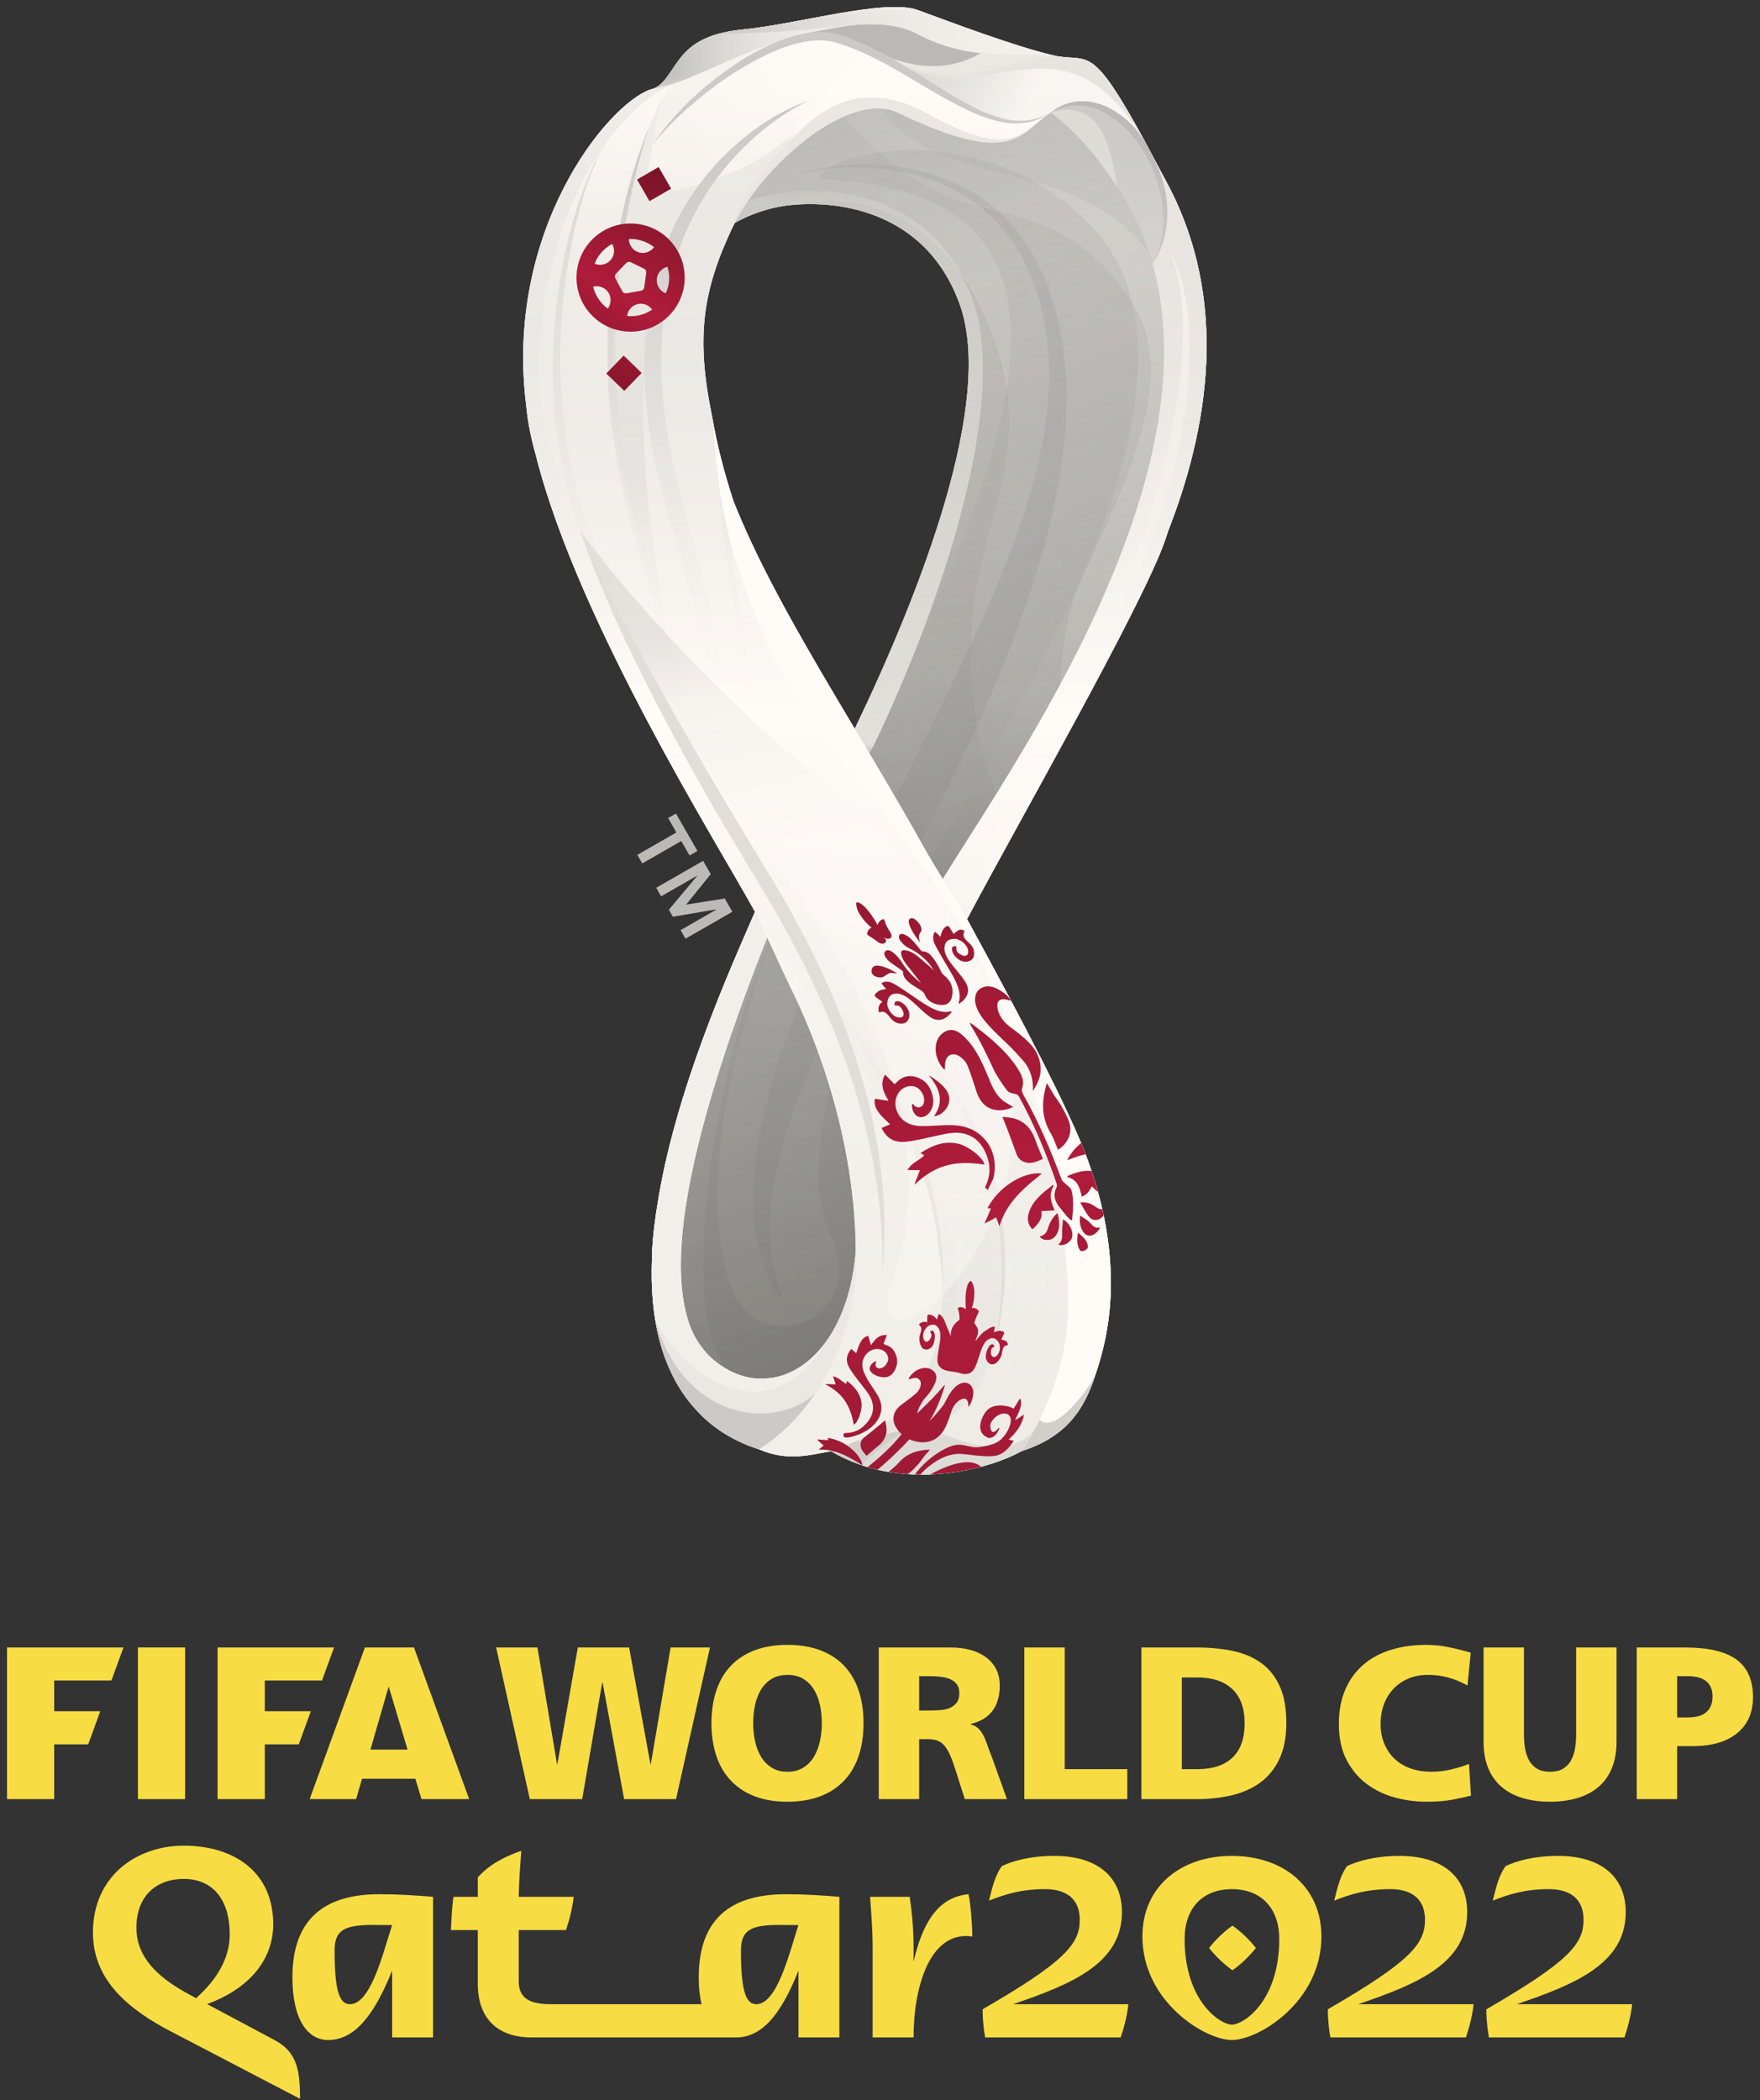 <svg width="150" height="179" viewBox="0 0 150 179" fill="none" xmlns="http://www.w3.org/2000/svg">
<rect x="0" y="0" width="150" height="179" fill="#333333" stroke="none"/>
<path d="M72.845 62.122C68.738 55.228 64.945 48.847 62.511 42.72C61.705 40.235 61.071 37.788 60.679 35.443C59.299 28.731 59.875 24.789 62.439 19.356C62.493 19.243 62.551 19.126 62.61 19.009C63.83 18.312 65.512 17.663 67.438 17.474C71.731 17.051 79.021 18.139 81.809 25.981C84.75 34.266 78.471 50.418 72.845 62.122ZM99.359 15.402C99.079 14.864 98.039 12.916 97.682 12.249C97.615 12.126 97.57 12.045 97.56 12.027C93.025 3.699 92.872 5.277 90.041 4.776C89.936 4.758 89.827 4.73 89.722 4.704C86.498 3.961 80.956 1.861 78.249 0.867C75.451 -0.157 68.089 2.046 63.336 2.514C62.128 2.63 61.191 2.853 60.443 3.144C58.258 3.992 57.714 5.433 56.812 6.614C56.285 7.306 55.916 7.515 55.427 7.63C55.417 7.632 55.404 7.632 55.398 7.635C51.701 8.96 42.966 19.735 44.853 34.603C44.989 36.062 45.295 37.483 45.688 38.875C49.3 53.144 61.385 72.28 64.352 77.711C62.166 82.744 57.499 93.077 56.01 102.809C55.949 103.138 55.589 105.375 55.566 107.252C55.368 112.199 56.295 116.725 59.164 119.976C59.182 119.996 59.727 120.58 59.751 120.607C61.219 122.053 62.948 122.971 64.688 123.523C67.152 124.584 69.026 123.991 70.839 123.683C71.647 124.174 72.494 124.552 73.355 124.847C78.539 126.639 84.339 125.201 87.056 123.683C90.7 122.499 92.362 120.36 93.402 117.043C94.451 113.919 96.057 107.545 92.422 98.111C90.791 94.037 87.507 87.661 82.448 78.393L82.415 78.339C86.471 70.663 97.331 51.672 99.265 46.122C99.37 45.829 99.461 45.546 99.551 45.263C102.835 36.861 104.979 25.747 99.359 15.402" fill="white"/>
<path d="M69.762 87.858C68.591 85.6 66.029 80.681 65.482 79.512C59.528 91.115 58.059 104 57.965 107.745C58.028 110.624 57.965 114.989 62.036 116.848C67.437 109.492 57.965 98.502 69.762 87.858Z" fill="#ACA9A6"/>
<path d="M83.432 49.163C84.825 42.245 88.298 36.346 83.888 26.731C80.256 18.815 74.003 15.983 67.436 17.475H67.438C71.734 17.052 79.026 18.137 81.81 25.982C84.751 34.267 78.472 50.419 72.846 62.123C72.717 62.398 72.577 62.672 72.445 62.946C75.181 67.693 77.418 71.779 80.09 76.604C80.09 76.604 83.689 70.794 85.184 68.163C82.118 61.059 82.563 53.472 83.432 49.163Z" fill="#ACA9A6"/>
<path d="M100.494 26.601C100.491 26.362 100.491 26.118 100.486 25.889V25.85C100.484 25.746 100.479 25.654 100.479 25.552C100.441 24.516 100.369 23.62 100.27 22.879C100.165 22.15 100.038 21.606 99.921 21.218C99.401 19.658 98.152 17.794 96.723 16.001C93.927 12.492 90.436 9.267 90.327 9.165C90.106 9.262 89.881 9.379 89.647 9.514C86.665 11.299 86.734 13.723 76.378 8.763C74.813 8.014 72.368 8.488 70.999 8.579C81.471 16.356 92.964 16.024 100.494 26.601Z" fill="#BCBAB7"/>
<path d="M92.46 55.874C92.86 55.269 93.222 54.708 93.547 54.197C93.934 53.563 94.301 52.914 94.648 52.257C94.806 51.959 94.96 51.658 95.109 51.355C99.361 42.797 100.553 32.811 100.493 26.6C95.164 11.117 79.627 18.022 74.65 8.369C74.568 8.374 70.842 8.591 70.763 8.599C71.006 8.911 71.258 9.217 71.523 9.523C73.496 11.776 78.117 16.347 83.087 17.513C88.06 18.681 92.229 19.405 96.425 25.655C100.621 31.909 96.158 40.721 92.229 49.374C90.662 52.825 90.505 56.294 90.276 59.717C90.915 58.834 91.053 57.807 91.811 56.789C92.032 56.489 92.247 56.183 92.46 55.874Z" fill="#CCC9C6"/>
<path d="M96.426 25.656C92.228 19.404 88.061 18.679 83.087 17.513C78.116 16.349 73.497 11.774 71.524 9.522C71.259 9.219 71.007 8.909 70.763 8.601C67.335 8.936 64.585 11.682 62.729 15.615C62.092 16.967 61.558 18.457 61.138 20.035C62.511 18.846 64.835 17.729 67.439 17.476C74.002 15.982 80.258 18.814 83.889 26.733C88.301 36.345 84.826 42.247 83.431 49.162C82.562 53.471 82.119 61.058 85.184 68.162C86.249 66.286 87.4 63.692 90.277 59.719C90.506 56.292 90.661 52.824 92.228 49.376C96.159 40.721 100.62 31.907 96.426 25.656Z" fill="#BBB8B5"/>
<mask id="mask0_414_1682" style="mask-type:alpha" maskUnits="userSpaceOnUse" x="37" y="-6" width="87" height="95">
<path d="M37.79 65.338L66.828 -5.312L123.852 18.126L94.814 88.776L37.79 65.338Z" fill="url(#paint0_linear_414_1682)"/>
</mask>
<g mask="url(#mask0_414_1682)">
<path d="M71.002 8.577C70.92 8.582 70.841 8.593 70.76 8.596C67.332 8.936 64.585 11.678 62.726 15.613C62.09 16.967 61.555 18.455 61.139 20.036C61.552 19.679 62.044 19.33 62.607 19.009C63.831 18.314 65.512 17.663 67.439 17.474C71.732 17.052 79.025 18.139 81.808 25.979C84.751 34.266 78.472 50.418 72.845 62.122C75.577 66.869 77.252 69.879 80.347 74.933C80.347 74.933 93.734 54.524 93.885 54.221C98.135 45.663 100.503 35.166 99.869 26.757C98.858 13.27 90.435 9.267 90.327 9.166C90.106 9.262 89.879 9.38 89.647 9.514C86.666 11.3 86.589 14.151 76.232 9.193C75.124 8.659 73.647 8.531 72.395 8.531C71.88 8.531 71.401 8.55 71.002 8.577" fill="url(#paint1_linear_414_1682)"/>
</g>
<path d="M66.672 78.299C62.037 84.764 54.921 119.316 65.266 118.105C81.506 115.831 68.825 82.706 66.672 78.299Z" fill="#9A9794"/>
<mask id="mask1_414_1682" style="mask-type:alpha" maskUnits="userSpaceOnUse" x="38" y="-5" width="86" height="95">
<path d="M96.169 -4.729L123.706 68.019L66.158 89.8L38.621 17.052L96.169 -4.729Z" fill="url(#paint2_linear_414_1682)"/>
</mask>
<g mask="url(#mask1_414_1682)">
<path d="M71.002 8.577C70.92 8.582 70.841 8.593 70.76 8.596C67.332 8.936 64.585 11.678 62.726 15.613C62.09 16.967 61.555 18.455 61.139 20.036C61.552 19.679 62.044 19.33 62.607 19.009C63.831 18.314 65.512 17.663 67.439 17.474C71.732 17.052 79.025 18.139 81.808 25.979C84.751 34.266 78.472 50.418 72.845 62.122C75.577 66.869 77.93 71.717 80.606 76.54C80.606 76.54 94.961 51.66 95.109 51.355C99.362 42.796 101.188 32.775 100.495 26.6C99.787 20.324 98.56 18.078 97.019 15.765C96.481 14.954 90.435 9.267 90.327 9.166C90.106 9.262 89.879 9.38 89.647 9.514C86.666 11.3 86.589 14.151 76.232 9.193C75.124 8.659 73.647 8.531 72.395 8.531C71.88 8.531 71.401 8.55 71.002 8.577" fill="url(#paint3_linear_414_1682)"/>
</g>
<g opacity="0.28">
<mask id="mask2_414_1682" style="mask-type:alpha" maskUnits="userSpaceOnUse" x="13" y="-12" width="140" height="148">
<path d="M152.211 35.927L94.715 135.159L13.627 88.178L71.123 -11.056L152.211 35.927Z" fill="url(#paint4_linear_414_1682)"/>
</mask>
<g mask="url(#mask2_414_1682)">
<path d="M77.512 12.783C73.097 12.829 69.868 14.266 69.762 15.292C90.386 15.967 92.041 30.396 71.88 66.856C64.236 80.68 61.199 93.39 61.161 101.928V102.249C61.185 107.632 62.425 111.299 64.457 112.454C65.153 112.849 65.899 113.035 66.637 113.047H66.764C69.953 113.002 72.906 109.653 70.836 105.373C68.261 100.051 70.436 89.072 77.024 77.079C83.611 65.081 106.637 32.1 92.459 18.701C87.745 14.245 82.31 12.827 77.942 12.783H77.512Z" fill="url(#paint5_linear_414_1682)"/>
</g>
</g>
<g opacity="0.33">
<path d="M67.932 14.851C69.093 14.473 70.305 14.264 71.517 14.137C72.734 14.007 73.962 13.986 75.184 14.067C77.63 14.23 80.082 14.828 82.273 16.016C84.468 17.192 86.329 18.982 87.671 21.098C88.333 22.162 88.877 23.295 89.328 24.462C89.743 25.638 90.099 26.834 90.346 28.059C91.352 32.973 90.891 38.061 89.87 42.904C88.832 47.765 87.233 52.475 85.368 57.026C83.517 61.59 81.359 65.995 79.168 70.35L75.833 76.84L72.563 83.321C70.458 87.656 68.424 92.019 67.018 96.561C66.662 97.696 66.369 98.842 66.139 100.003C65.892 101.155 65.716 102.326 65.653 103.499C65.51 105.845 65.77 108.238 66.712 110.471L66.429 110.621C65.058 108.548 64.383 106.016 64.228 103.504C64.059 100.984 64.364 98.461 64.869 96.016C65.355 93.561 66.104 91.183 66.913 88.844C67.721 86.503 68.67 84.224 69.648 81.968C73.6 72.967 78.252 64.419 82.377 55.711C83.395 53.527 84.406 51.345 85.3 49.12C86.211 46.901 87.046 44.653 87.719 42.362C89.076 37.798 89.845 32.986 89.148 28.273C88.995 27.097 88.676 25.945 88.333 24.81C87.951 23.689 87.48 22.598 86.899 21.567C85.712 19.522 84.027 17.764 81.969 16.55C79.918 15.328 77.557 14.643 75.158 14.388C73.956 14.261 72.742 14.233 71.532 14.31C70.323 14.391 69.113 14.549 67.94 14.879L67.932 14.851Z" fill="#797775"/>
</g>
<g opacity="0.55">
<mask id="mask3_414_1682" style="mask-type:alpha" maskUnits="userSpaceOnUse" x="55" y="77" width="23" height="43">
<path d="M55.752 77.392H77.107V119.153H55.752V77.392Z" fill="url(#paint6_linear_414_1682)"/>
</mask>
<g mask="url(#mask3_414_1682)">
<path d="M55.752 104.984C55.752 112.075 59.041 116.221 61.662 117.904C62.5 118.443 63.915 118.82 65.415 118.851H65.812C66.424 118.838 67.044 118.767 67.638 118.622C71.679 117.638 74.739 113.584 74.81 106.04V105.496C74.782 102.483 74.289 98.933 73.214 94.824C72.855 93.449 69.986 87.228 69.417 86.126C68.246 83.87 65.552 78.561 65.003 77.392C60.318 87.982 55.846 101.233 55.752 104.984" fill="url(#paint7_linear_414_1682)"/>
</g>
</g>
<g opacity="0.44">
<mask id="mask4_414_1682" style="mask-type:alpha" maskUnits="userSpaceOnUse" x="38" y="-8" width="88" height="98">
<path d="M65.973 89.535L38.784 13.94L98.506 -7.54L125.695 68.055L65.973 89.535Z" fill="url(#paint8_linear_414_1682)"/>
</mask>
<g mask="url(#mask4_414_1682)">
<path d="M62.726 15.613C62.09 16.967 61.558 18.455 61.139 20.036C61.548 19.679 62.046 19.33 62.609 19.009C63.831 18.314 65.512 17.663 67.436 17.474C71.732 17.052 79.022 18.139 81.81 25.979C84.751 34.266 78.472 50.418 72.845 62.122C75.577 66.869 78.106 71.271 80.776 76.094C80.776 76.094 94.961 51.66 95.109 51.355C99.362 42.797 103.341 26.757 96.724 16C94.373 12.178 90.999 9.311 90.886 9.211C90.445 9.277 89.879 9.38 89.647 9.514C86.666 11.3 87.702 12.751 77.148 8.229C76.285 7.859 75.376 7.694 74.454 7.694C69.58 7.694 64.289 12.307 62.726 15.613" fill="url(#paint9_linear_414_1682)"/>
</g>
</g>
<g opacity="0.44">
<mask id="mask5_414_1682" style="mask-type:alpha" maskUnits="userSpaceOnUse" x="20" y="-7" width="117" height="142">
<path d="M61.883 134.288L20.879 20.283L95.853 -6.682L136.857 107.321L61.883 134.288Z" fill="url(#paint10_linear_414_1682)"/>
</mask>
<g mask="url(#mask5_414_1682)">
<path d="M74.474 8.445C71.04 8.47 67.195 11.274 65.764 12.88C64.101 14.749 61.558 18.456 61.139 20.036C62.512 18.849 64.834 17.729 67.436 17.474C71.732 17.052 79.022 18.139 81.81 25.979C84.751 34.266 78.472 50.418 72.845 62.122C72.713 62.397 72.578 62.673 72.445 62.945C71.88 63.948 65.237 76.723 65.003 77.392C60.9 89.228 56.929 101.357 56.836 105.106C56.836 111.527 59.111 118.733 65.494 118.833H65.764C66.355 118.825 66.978 118.756 67.638 118.623C73.711 117.383 75.221 107.461 74.309 102.35C74.309 102.35 72.349 94.043 72.257 93.871C72.257 93.871 84.314 69.693 85.184 68.162C86.244 66.286 94.961 51.66 95.109 51.355C99.362 42.797 100.902 32.798 100.494 26.6C100.35 24.418 98.152 17.795 96.724 16C93.926 12.491 89.879 9.38 89.647 9.514C86.666 11.3 87.135 12.774 76.381 8.763C75.806 8.549 75.201 8.45 74.582 8.445H74.474Z" fill="url(#paint11_linear_414_1682)"/>
</g>
</g>
<mask id="mask6_414_1682" style="mask-type:alpha" maskUnits="userSpaceOnUse" x="62" y="16" width="24" height="49">
<path d="M85.984 64.221H62.609V16.234H85.984V64.221Z" fill="url(#paint12_linear_414_1682)"/>
</mask>
<g mask="url(#mask6_414_1682)">
<path d="M67.323 16.315C66.765 16.372 64.815 16.753 63.63 17.146L62.989 18.128L62.607 19.009C63.831 18.314 65.512 17.663 67.439 17.474C71.732 17.052 79.025 18.139 81.808 25.979C84.751 34.266 78.472 50.418 72.845 62.122C72.723 62.377 72.598 62.629 72.476 62.883C73.382 63.643 74.095 64.221 74.095 64.221C74.264 63.941 74.368 63.711 74.52 63.423C80.313 51.349 85.984 34.249 82.908 25.592C81.711 22.228 79.642 19.709 76.759 18.108C76.578 18.009 75.483 17.481 75.103 17.336C74.918 17.26 74.734 17.191 74.548 17.125C74.187 17 73.066 16.693 72.881 16.652C72.18 16.491 71.452 16.376 70.714 16.31C70.164 16.257 69.602 16.234 69.047 16.234C68.466 16.234 67.883 16.259 67.323 16.315" fill="url(#paint13_linear_414_1682)"/>
</g>
<path d="M80.349 74.933C79.897 74.177 79.629 73.762 79.627 73.76C79.458 73.474 79.298 73.202 79.133 72.927C72.889 61.7 66.165 51.923 62.51 42.721C61.704 40.236 61.071 37.788 60.677 35.446C59.299 28.731 59.875 24.788 62.439 19.358C64.904 14.131 72.359 7.608 76.53 9.606C85.524 13.912 86.722 11.834 88.89 10.065C88.958 10.014 89.127 9.889 89.197 9.825C89.244 9.788 89.519 9.611 89.565 9.578C113.146 27.703 87.868 62.736 80.349 74.933ZM65.961 117.409C65.34 117.506 64.746 117.522 64.178 117.463C63.237 117.338 62.296 116.969 61.395 116.348C60.133 115.479 59.197 114.194 58.714 112.74C57.25 108.355 57.556 99.63 65.388 79.875C66.203 81.65 66.971 83.32 67.308 84.005C71.84 93.175 72.928 101.587 72.933 106.609C72.444 112.931 69.398 116.765 65.961 117.409M99.359 15.402C99.079 14.865 98.041 12.919 97.682 12.249C97.615 12.123 97.57 12.043 97.56 12.025C93.025 3.699 92.872 5.28 90.038 4.779C89.938 4.761 89.827 4.73 89.722 4.705C86.498 3.964 80.953 1.861 78.246 0.87C75.451 -0.156 68.089 2.046 63.336 2.512C62.124 2.632 61.191 2.852 60.443 3.142C58.258 3.992 57.714 5.433 56.812 6.614C56.285 7.304 55.913 7.516 55.425 7.628C55.417 7.631 55.404 7.631 55.398 7.636C51.701 8.96 42.966 19.736 44.853 34.601C44.985 36.06 45.295 37.483 45.687 38.876C49.3 53.143 61.385 72.283 64.352 77.711C62.166 82.745 57.499 93.076 56.01 102.807C55.949 103.136 55.589 105.378 55.566 107.248V107.252C55.366 112.198 56.292 116.728 59.163 119.977C59.182 119.996 59.727 120.582 59.753 120.608C61.217 122.051 62.948 122.973 64.69 123.526C67.152 124.585 69.026 123.99 70.835 123.681C71.647 124.175 72.494 124.55 73.357 124.847C78.539 126.64 84.339 125.199 87.056 123.681C90.7 122.499 92.358 120.359 93.402 117.045C94.451 113.922 96.057 107.545 92.424 98.112C90.789 94.037 87.507 87.659 82.448 78.393L82.415 78.338C86.469 70.663 97.33 51.673 99.266 46.122C99.37 45.83 99.46 45.547 99.551 45.266C102.835 36.862 104.979 25.745 99.359 15.402" fill="#EFECE8"/>
<path d="M89.589 60.307C89.248 60.857 88.379 62.158 87.297 63.762C84.6 68.325 82.036 72.195 80.351 74.928C80.9 75.812 82.121 77.803 82.643 78.752C82.576 78.632 82.513 78.515 82.449 78.393L82.415 78.339C82.675 77.848 82.965 77.308 83.277 76.727C83.289 73.641 88.539 62.705 89.589 60.307Z" fill="#DAD7D3"/>
<path d="M78.212 2.908C76.221 1.841 73.68 1.926 71.258 2.35C70.518 2.48 68.751 2.819 68.751 2.819C68.751 2.819 72.323 3.697 75.175 4.704C77.013 5.408 80.096 6.598 83.811 4.639L83.88 4.479C82.167 4.296 80.104 3.922 78.212 2.908Z" fill="#BBB8B5"/>
<path d="M66.589 3.752C65.772 4.076 65.058 4.361 64.55 4.641C57.848 8.358 55.945 12.037 55.627 12.335C55.436 13.629 55.143 14.622 54.998 16.196C56.238 16.835 62.25 15.664 66.247 12.517C66.742 12.102 67.264 11.706 67.808 11.328C68.019 11.165 68.211 11.066 68.373 10.945C68.399 10.935 68.422 10.884 68.447 10.874C70.732 8.832 73.421 3.826 75.936 5.063C76.137 5.161 76.336 5.252 76.53 5.334C76.234 5.163 75.936 4.994 75.635 4.83C73.833 3.864 71.926 3.159 69.855 3.159C68.812 3.159 67.725 3.338 66.589 3.752Z" fill="url(#paint14_linear_414_1682)"/>
<path d="M56.679 7.905C56.381 8.648 56.134 9.364 55.966 10.283C55.849 10.914 55.737 11.602 55.628 12.338C59.854 7.095 64.112 4.852 64.554 4.643C65.048 4.399 66.404 3.469 67.007 3.27C62.423 4.513 59.864 6.382 57.125 7.21C57.003 7.321 56.75 7.731 56.679 7.905Z" fill="#F6F2EE"/>
<path d="M79.129 9.723C72.124 5.795 68.513 10.79 68.511 10.791C68.49 10.798 68.469 10.867 68.449 10.876C65.959 13.102 63.467 16.204 62.437 19.358C64.905 14.129 72.36 7.607 76.531 9.606C86.395 14.327 86.89 11.384 89.566 9.578C87.612 10.759 85.995 13.569 79.129 9.723Z" fill="#EBE7E3"/>
<path d="M88.877 9.926C84.279 11.849 81.175 8.08 76.532 5.336C76.336 5.251 76.138 5.163 75.937 5.061C72.711 3.454 67.282 11.976 67.295 11.969C68.332 11.205 72.125 5.796 79.13 9.723C85.994 13.57 87.016 11.385 88.882 10.07C88.976 10.006 89.567 9.578 89.567 9.578C89.567 9.578 88.971 9.853 88.882 9.922L88.877 9.926Z" fill="#FFFBF7"/>
<path d="M66.246 12.517C62.246 15.559 56.238 16.833 54.999 16.198C54.454 22.206 53.147 29.976 54.477 38.754C55.059 42.588 55.836 46.669 56.481 50.706C54.841 37.809 54.494 22.327 66.246 12.517Z" fill="#EFECE8"/>
<path d="M60.443 3.144C58.258 3.993 57.714 5.433 56.812 6.613C56.282 7.305 55.913 7.517 55.425 7.629C55.76 7.559 56.155 7.465 56.605 7.354C57.825 7.048 58.859 6.595 60.069 6.062C61.181 5.571 62.439 5.014 64.054 4.356C64.952 3.99 66.849 3.3 67.848 3.03C68.861 2.755 71.493 2.307 71.636 2.279C71.636 2.279 72.647 2.149 72.975 2.1C72.881 2.106 61.84 2.737 60.443 3.144Z" fill="#EFECE8"/>
<mask id="mask7_414_1682" style="mask-type:alpha" maskUnits="userSpaceOnUse" x="55" y="2" width="18" height="6">
<path d="M55.428 2.1H72.974V7.628H55.428V2.1Z" fill="url(#paint15_linear_414_1682)"/>
</mask>
<g mask="url(#mask7_414_1682)">
<path d="M72.698 2.117C72.465 2.133 61.838 2.738 60.444 3.144C58.26 3.994 57.715 5.435 56.812 6.612C56.282 7.306 55.913 7.518 55.428 7.63C55.76 7.559 56.156 7.467 56.602 7.354C57.824 7.049 58.859 6.594 60.07 6.059C61.18 5.57 62.439 5.017 64.056 4.356C64.951 3.991 66.848 3.298 67.846 3.028C68.862 2.756 71.391 2.316 71.635 2.282C71.971 2.234 72.647 2.148 72.975 2.102C72.881 2.105 72.789 2.109 72.698 2.117" fill="url(#paint16_linear_414_1682)"/>
</g>
<path d="M88.609 120.98C88.5 121.209 88.414 121.408 88.302 121.605C87.918 122.358 87.502 123.056 87.056 123.682C90.721 122.49 92.361 120.393 93.402 117.042C89.519 121.12 88.609 120.98 88.609 120.98Z" fill="#D2CFCB"/>
<path d="M80.09 122.098C77.171 120.818 74.824 123.328 73.357 124.849C78.541 126.639 84.339 125.2 87.057 123.68C87.5 123.056 87.919 122.36 88.302 121.607C86.769 124.156 82.914 123.336 80.09 122.098Z" fill="#DEDBD7"/>
<path d="M71.117 117.75C72.596 114.839 73.38 109.565 72.933 106.61C72.438 112.912 69.391 116.764 65.963 117.408C65.342 117.507 64.744 117.522 64.18 117.462C63.237 117.337 62.297 116.97 61.393 116.349C61.243 116.245 61.1 116.133 60.959 116.02C58.342 115.241 56.236 113.024 55.617 110.311C55.612 110.283 55.6 110.259 55.595 110.233C55.621 110.674 55.663 111.114 55.715 111.547L55.725 111.641C55.887 112.952 56.158 114.21 56.563 115.394C59.447 120.616 67.745 124.39 71.117 117.75Z" fill="#EBE7E3"/>
<path d="M65.961 117.408C65.341 117.507 64.746 117.522 64.178 117.462C63.239 117.337 62.296 116.97 61.395 116.349C60.705 115.872 60.111 115.272 59.633 114.584C57.267 112.134 55.962 107.763 55.753 104.796L55.745 104.687V104.689V104.687V104.692C55.656 105.479 55.575 106.403 55.566 107.251V107.254C55.493 109.051 55.571 110.792 55.834 112.438C55.844 112.468 55.849 112.499 55.854 112.534C58.474 117.515 65.744 122.483 70.584 114.093C69.326 115.949 67.692 117.084 65.961 117.408Z" fill="#F2EFEA"/>
<path d="M97.561 12.025C93.026 3.698 92.873 5.277 90.039 4.778C86.202 4.984 81.914 7.662 76.531 5.336C84.108 9.872 90.489 0.088 97.665 12.218C97.67 12.228 97.754 12.386 97.761 12.396C97.729 12.342 97.706 12.292 97.68 12.249C97.616 12.124 97.571 12.044 97.561 12.025Z" fill="#E7E4E0"/>
<mask id="mask8_414_1682" style="mask-type:alpha" maskUnits="userSpaceOnUse" x="73" y="-4" width="28" height="26">
<path d="M92.873 21.113L73.444 10.573L81.341 -3.983L100.769 6.558L92.873 21.113Z" fill="url(#paint17_linear_414_1682)"/>
</mask>
<g mask="url(#mask8_414_1682)">
<path d="M89.566 9.576C89.609 9.55 89.656 9.522 89.701 9.494C91.402 8.374 94.722 7.783 97.683 12.247C93.334 4.883 89.281 5.56 85.077 6.24C82.332 6.685 79.522 7.128 76.53 5.334C80.744 8.05 85.536 12.076 89.566 9.576" fill="url(#paint18_linear_414_1682)"/>
</g>
<path d="M64.69 123.525C66.595 122.334 68.221 120.669 69.513 118.737C65.912 122.047 58.115 120.974 55.824 112.376C56.284 115.283 57.324 117.893 59.164 119.976C59.182 119.997 59.727 120.582 59.753 120.607C61.217 122.052 62.948 122.971 64.69 123.525Z" fill="#CCC9C6"/>
<path d="M78.247 0.869C75.451 -0.157 68.091 2.048 63.336 2.512C62.126 2.631 61.189 2.855 60.445 3.143C63.256 2.532 63.45 3.139 71.685 2.219C71.726 2.212 72.766 2.112 73.031 2.097C74.882 1.977 76.706 2.102 78.211 2.909C80.103 3.922 81.888 4.35 83.603 4.534C85.735 4.761 87.757 4.607 89.72 4.706C86.499 3.963 80.955 1.86 78.247 0.869Z" fill="#F2EFEA"/>
<mask id="mask9_414_1682" style="mask-type:alpha" maskUnits="userSpaceOnUse" x="60" y="0" width="30" height="5">
<path d="M60.444 0.6H89.722V4.704H60.444V0.6Z" fill="url(#paint19_linear_414_1682)"/>
</mask>
<g mask="url(#mask9_414_1682)">
<path d="M76.086 0.602C72.619 0.654 67.144 2.14 63.337 2.513C62.125 2.63 61.19 2.854 60.444 3.144C63.286 2.574 63.572 3.138 71.687 2.219C71.725 2.212 72.768 2.112 73.028 2.095C74.882 1.977 76.703 2.102 78.21 2.907C80.102 3.923 81.889 4.348 83.601 4.531C84.888 4.671 86.131 4.671 87.349 4.667C88.151 4.667 88.94 4.667 89.722 4.704C86.496 3.963 80.954 1.863 78.25 0.868C77.769 0.694 77.161 0.613 76.451 0.602H76.086Z" fill="url(#paint20_linear_414_1682)"/>
</g>
<path d="M83.601 4.533L83.377 4.646C80.308 6.303 77.472 5.534 75.636 4.831C75.936 4.992 76.237 5.16 76.53 5.338C81.913 7.663 86.201 4.982 90.038 4.776C89.938 4.758 89.827 4.73 89.722 4.704C87.759 4.605 85.737 4.762 83.601 4.533Z" fill="#EBE7E3"/>
<path d="M89.589 98.501C86.103 83.119 78.518 73.104 71.838 64.898C66.166 57.939 63.082 50.433 61.663 43.642C61.803 45.2 61.931 46.834 62.036 48.497C63.329 57.931 66.846 69.137 77.194 81.817C86.597 93.335 88.588 94.906 89.589 98.501Z" fill="#FFFBF7"/>
<path d="M97.856 12.574C97.856 12.578 97.965 12.826 97.965 12.826C97.992 12.886 98.617 14.363 98.64 14.42C100.387 18.521 98.581 21.898 98.235 22.48C100.756 31.4 98.113 41.606 94.02 50.884C92.236 54.948 92.302 58.59 91.785 61.159C91.79 61.146 91.798 61.133 91.803 61.123C95.204 54.834 98.313 48.853 99.266 46.123C99.37 45.83 99.46 45.547 99.551 45.264C102.833 36.862 104.979 25.747 99.36 15.403C99.115 14.936 98.301 13.408 97.856 12.574Z" fill="#EBE7E3"/>
<path d="M89.567 9.578C92.05 11.489 93.774 13.741 95.253 15.979C94.75 12.43 93.855 8.908 90.886 9.209C90.512 9.251 90.164 9.318 89.809 9.466C89.797 9.47 89.766 9.422 89.567 9.578Z" fill="#DEDBD7"/>
<path d="M98.717 14.345C98.694 14.287 96.952 11.759 95.96 10.75C94.87 9.569 93.29 8.866 91.906 8.902C90.632 8.935 90.131 9.276 89.736 9.471C89.673 9.499 89.601 9.556 89.568 9.579C93.816 8.359 94.627 12.468 95.254 15.977C96.619 18.043 97.599 20.224 98.236 22.49C98.478 22.035 100.285 18.381 98.717 14.345Z" fill="#CCC9C6"/>
<path d="M73.356 124.848C75.203 123.339 76.722 121.694 78.667 121.758C77.267 121.699 72.046 122.82 70.835 123.682C71.649 124.172 72.495 124.551 73.356 124.848Z" fill="#D2CFCB"/>
<path d="M91.203 108.937C91.148 107.501 90.987 106.08 90.722 104.707C90.193 101.97 89.233 99.422 87.756 97.338C82.31 89.657 69.258 75.497 65.873 64.466C66.856 71.38 65.18 79.695 67.949 83.778C68.891 84.992 69.802 86.189 70.671 87.362C77.314 95.289 85.046 99.887 84.802 111.132C84.672 117.09 82.668 119.216 79.738 121.963C79.852 122.001 79.969 122.045 80.091 122.098C82.918 123.329 86.77 124.154 88.301 121.607C90.279 117.739 91.405 114.157 91.203 108.937Z" fill="#EFECE8"/>
<path d="M85.31 112.085C87.067 97.622 78.717 89.874 70.762 80.758C69.841 79.734 67.183 78.568 68.226 80.969C72.716 88.028 75.712 94.877 76.423 97.726C80.617 114.541 76.01 119.86 70.837 123.683C72.046 122.82 77.269 121.699 78.666 121.76C79.008 121.77 79.364 121.834 79.738 121.962C82.121 119.726 83.782 118.55 84.721 114.99C84.854 114.496 84.973 113.946 85.093 113.339C85.17 112.947 85.256 112.532 85.31 112.085Z" fill="#E7E4E0"/>
<path d="M79.175 101.515C77.234 93.739 72.631 81.601 64.463 71.003C64.338 71.382 63.617 73.669 63.019 75.37C63.563 76.307 64.017 77.097 64.351 77.71C64.771 78.523 65.041 79.088 65.387 79.876C66.202 81.651 66.971 83.32 67.307 84.005C71.841 93.176 72.927 101.586 72.933 106.61C73.27 112.907 70.118 120.133 64.689 123.524C67.153 124.586 69.026 123.991 70.838 123.682C75.258 122.073 83.369 118.331 79.175 101.515Z" fill="#F2EFEA"/>
<mask id="mask10_414_1682" style="mask-type:alpha" maskUnits="userSpaceOnUse" x="41" y="6" width="21" height="58">
<path d="M61.728 7.396L58.489 63.533L41.557 62.556L44.795 6.42L61.728 7.396Z" fill="url(#paint21_linear_414_1682)"/>
</mask>
<g mask="url(#mask10_414_1682)">
<path d="M51.584 12.298C46.104 19.789 44.749 31.936 46.939 38.383C49.736 46.624 50.988 50.7 57.899 61.727C58.535 62.739 54.318 45.883 53.396 41.783C52.552 38.032 49.993 22.704 55.405 10.622C55.907 9.501 56.48 8.266 57.125 7.212C54.953 8.351 53.109 10.217 51.584 12.298" fill="url(#paint22_linear_414_1682)"/>
</g>
<path d="M68.88 8.6C66.367 9.81 64.195 11.608 62.367 13.645C60.535 15.689 59.114 18.063 58.119 20.594C56.136 25.684 55.985 31.311 56.852 36.699C57.669 42.127 59.629 47.373 60.745 52.905C61.312 55.661 61.628 58.495 61.538 61.316C61.44 64.135 60.945 66.932 60.078 69.584C60.62 66.846 60.907 64.073 60.795 61.316C60.712 58.56 60.246 55.838 59.596 53.158C58.929 50.482 58.114 47.83 57.312 45.152C56.535 42.468 55.809 39.737 55.367 36.933C54.942 34.132 54.773 31.275 55.002 28.43C55.138 27.01 55.334 25.594 55.683 24.207C56.014 22.819 56.457 21.451 57.042 20.148C58.181 17.526 59.817 15.13 61.839 13.141C63.871 11.18 66.231 9.51 68.88 8.6Z" fill="#CCC9C6"/>
<path d="M63.184 75.151C63.743 73.664 64.1 72.119 64.27 70.552C64.406 68.981 64.441 67.403 64.324 65.827C64.158 62.673 63.675 59.538 63.203 56.403C62.746 53.264 62.219 50.132 61.796 46.985C61.35 43.842 61.202 40.686 60.9 37.525L63.769 56.317C64.242 59.458 64.681 62.614 64.788 65.807C64.851 67.403 64.757 69.004 64.566 70.588C64.296 72.165 63.869 73.715 63.184 75.151Z" fill="#CCC9C6"/>
<path d="M55.294 10.875C54.681 12.874 54.128 14.888 53.723 16.93C53.288 18.969 52.968 21.027 52.767 23.095C52.351 27.23 52.351 31.406 52.781 35.536C53.184 39.671 54.149 43.73 55.18 47.772C55.689 49.797 56.24 51.813 56.703 53.858C57.136 55.901 57.55 57.981 57.487 60.081C57.392 57.988 56.914 55.951 56.369 53.938C55.829 51.925 55.226 49.925 54.65 47.916C53.484 43.902 52.534 39.795 52.063 35.612C51.847 33.519 51.753 31.416 51.779 29.315C51.807 27.214 51.916 25.113 52.191 23.031C52.465 20.946 52.856 18.883 53.36 16.848C53.889 14.82 54.518 12.82 55.294 10.875Z" fill="#CCC9C6"/>
<path d="M51.377 12.596C50.459 14.333 49.836 16.204 49.329 18.094C48.827 19.986 48.476 21.915 48.197 23.848C47.674 27.723 47.613 31.654 48.016 35.528C48.418 39.403 49.345 43.227 50.895 46.788C51.687 48.554 52.581 50.316 53.462 52.051C54.328 53.802 55.328 55.483 56.26 57.225C55.634 56.461 55.043 55.676 54.468 54.871C53.91 54.06 53.368 53.23 52.859 52.384C52.364 51.528 51.886 50.663 51.442 49.784C50.99 48.914 50.562 48.015 50.167 47.101C48.608 43.446 47.699 39.536 47.32 35.599C46.928 31.655 47.142 27.677 47.746 23.78C48.061 21.834 48.496 19.902 49.077 18.02C49.66 16.141 50.358 14.277 51.377 12.596Z" fill="#DEDBD7"/>
<path d="M55.627 12.337C57.423 9.607 59.905 7.374 62.604 5.517C63.964 4.595 65.433 3.816 67.009 3.269C67.577 3.08 68.153 2.915 68.753 2.819C68.987 2.78 69.234 2.76 69.472 2.744C69.901 2.724 70.334 2.716 70.765 2.788C71.203 2.841 71.621 2.981 72.005 3.112C75.145 4.231 77.866 6.108 80.618 7.802C81.996 8.647 83.402 9.459 84.929 9.945C85.686 10.188 86.483 10.338 87.28 10.284C88.077 10.235 88.866 9.994 89.567 9.579C88.907 10.057 88.122 10.373 87.298 10.473C86.473 10.584 85.635 10.478 84.833 10.277C83.226 9.851 81.765 9.064 80.339 8.275C77.5 6.676 74.808 4.807 71.771 3.793C71.384 3.671 71.029 3.549 70.658 3.496C70.288 3.429 69.901 3.432 69.515 3.442C68.745 3.485 67.969 3.661 67.218 3.901C65.707 4.39 64.285 5.161 62.912 5.996C61.542 6.841 60.244 7.811 59.024 8.869C57.789 9.913 56.636 11.061 55.627 12.337Z" fill="#CCC9C6"/>
<path d="M89.567 9.578C90.215 9.046 91.045 8.694 91.921 8.633C92.793 8.57 93.683 8.776 94.462 9.173C95.847 9.875 96.871 10.871 97.678 12.249C97.701 12.289 97.787 12.444 97.863 12.588C97.912 12.681 97.958 12.771 97.985 12.821C98.854 14.43 99.412 15.987 99.48 17.697C99.567 19.399 99.18 21.096 98.238 22.492C98.986 21.035 99.248 19.357 99.099 17.723C98.936 16.088 98.4 14.5 97.568 13.091C96.746 11.686 95.617 10.438 94.215 9.646C93.514 9.257 92.733 9.018 91.931 8.994C91.126 8.971 90.309 9.177 89.567 9.578Z" fill="#BBB8B5"/>
<path d="M65.021 70.669C65.797 74.277 66.995 77.778 68.683 81.034C69.508 82.672 70.445 84.25 71.476 85.765L73.054 88.032L73.841 89.178C74.101 89.56 74.335 89.965 74.584 90.354C75.583 91.917 76.436 93.565 77.249 95.235C78.017 96.924 78.674 98.665 79.186 100.452C79.675 102.24 80.039 104.065 80.202 105.911C80.38 107.755 80.408 108.532 80.34 110.372C80.296 108.529 80.214 107.758 79.957 105.939C79.715 104.116 79.336 102.316 78.801 100.564C78.256 98.812 77.549 97.115 76.792 95.449C75.975 93.809 75.12 92.184 74.116 90.645C73.867 90.26 73.63 89.867 73.373 89.488L72.584 88.358C72.066 87.607 71.522 86.85 71.012 86.079C69.986 84.533 69.052 82.922 68.237 81.257C66.617 77.916 65.52 74.326 65.021 70.669Z" fill="#CCC9C6"/>
<path d="M63.995 60.726C64.274 63.218 64.924 65.65 65.67 68.036C66.419 70.421 67.319 72.759 68.373 75.02C70.487 79.54 73.186 83.815 76.677 87.367C77.555 88.235 78.472 89.137 79.292 90.096C80.117 91.056 80.868 92.078 81.555 93.144C82.925 95.271 83.974 97.608 84.652 100.045C85.792 104.136 85.941 108.455 85.233 112.608C85.095 113.407 84.922 114.204 84.721 114.991C85.212 112.529 85.456 110.028 85.368 107.533C85.302 105.04 84.929 102.555 84.212 100.175C83.488 97.799 82.472 95.508 81.107 93.432C80.427 92.396 79.681 91.398 78.865 90.465C78.05 89.519 77.161 88.678 76.267 87.767C72.758 84.126 70.013 79.802 67.977 75.204C66.963 72.901 66.098 70.529 65.405 68.114C65.064 66.903 64.766 65.685 64.514 64.453C64.267 63.223 64.053 61.98 63.995 60.726Z" fill="#D2CFCB"/>
<path d="M93.882 54.222C95.188 51.686 96.26 49.056 97.198 46.389C98.139 43.723 98.918 41.001 99.545 38.246C100.163 35.492 100.599 32.696 100.773 29.88C100.843 28.474 100.846 27.056 100.693 25.658L100.584 24.604L100.365 23.569L100.26 23.048C100.215 22.875 100.143 22.714 100.09 22.546L99.751 21.533C101.085 24.079 101.406 27.046 101.399 29.897C101.399 31.334 101.297 32.769 101.113 34.195C100.94 35.618 100.696 37.032 100.383 38.434C99.779 41.236 98.933 43.983 97.877 46.646C96.813 49.3 95.509 51.876 93.882 54.222Z" fill="#FFFBF7"/>
<mask id="mask11_414_1682" style="mask-type:alpha" maskUnits="userSpaceOnUse" x="62" y="52" width="34" height="70">
<path d="M62.434 52.459H95.591V121.008H62.434V52.459Z" fill="url(#paint23_linear_414_1682)"/>
</mask>
<g mask="url(#mask11_414_1682)">
<path d="M62.802 53.211C62.701 52.729 62.639 52.459 62.639 52.459C62.639 52.459 62.693 52.725 62.802 53.211ZM62.433 74.359C62.705 74.826 62.927 75.193 63.161 75.612C63.269 75.806 63.389 76.008 63.5 76.201C72.778 92.42 87.321 104.251 79.149 117.056C78.419 118.201 77.673 119.375 76.395 120.516C77.873 119.299 79.028 119.444 80.061 119.592C81.148 119.747 82.103 119.904 83.163 118.463C83.463 118.056 83.863 117.399 84.206 116.549C84.39 116.103 84.555 115.611 84.721 114.99C84.721 114.99 89.18 121.009 93.538 116.637C95.005 111.752 95.59 104.395 89.077 96.4C81.666 87.303 77.047 86.384 71.062 76.132C66.327 68.027 63.49 56.276 62.802 53.211C63.497 56.526 66.003 69.851 62.433 74.359" fill="url(#paint24_linear_414_1682)"/>
</g>
<mask id="mask12_414_1682" style="mask-type:alpha" maskUnits="userSpaceOnUse" x="46" y="7" width="26" height="50">
<path d="M49.285 56.564L46.754 8.728L68.827 7.561L71.358 55.395L49.285 56.564Z" fill="url(#paint25_linear_414_1682)"/>
</mask>
<g mask="url(#mask12_414_1682)">
<path d="M53.764 16.023C52.432 21.892 51.596 30.49 52.931 39.268C53.513 43.107 56.355 51.487 56.999 55.526C55.363 42.631 49.229 17.955 68.881 8.597C64.201 9.757 55.003 16.656 53.764 16.023" fill="url(#paint26_linear_414_1682)"/>
</g>
<mask id="mask13_414_1682" style="mask-type:alpha" maskUnits="userSpaceOnUse" x="42" y="0" width="66" height="127">
<path d="M107.826 126.639H42.967V0.6H107.826V126.639Z" fill="url(#paint27_linear_414_1682)"/>
</mask>
<g mask="url(#mask13_414_1682)">
<path d="M76.086 0.602C72.619 0.654 67.144 2.14 63.337 2.514C62.125 2.63 61.19 2.854 60.444 3.144C58.26 3.994 57.715 5.435 56.812 6.612C56.282 7.306 55.913 7.518 55.428 7.63C55.416 7.632 55.405 7.632 55.396 7.637C51.699 8.962 42.967 19.738 44.852 34.603C44.987 36.062 45.295 37.483 45.689 38.875C49.297 53.144 61.386 72.28 64.353 77.711C62.166 82.744 57.499 93.077 56.011 102.807C55.948 103.138 55.589 105.375 55.566 107.247C55.365 112.2 56.294 116.725 59.166 119.976C59.182 119.997 59.727 120.584 59.752 120.608C61.216 122.053 62.948 122.971 64.687 123.525H64.689C67.152 124.582 69.03 123.991 70.836 123.683C71.648 124.174 72.494 124.552 73.356 124.847C78.539 126.639 84.338 125.201 87.056 123.683C90.701 122.499 92.362 120.357 93.403 117.043C94.452 113.921 96.057 107.545 92.425 98.112C90.788 94.037 87.507 87.661 82.445 78.395L82.414 78.339C86.468 70.663 97.33 51.675 99.265 46.122C99.369 45.829 99.461 45.546 99.552 45.263C102.834 36.861 104.979 25.744 99.359 15.404C99.079 14.862 98.042 12.921 97.683 12.247C97.617 12.126 97.572 12.045 97.561 12.027C93.026 3.698 92.873 5.277 90.038 4.776C89.936 4.761 89.828 4.73 89.722 4.704C86.496 3.963 80.954 1.863 78.25 0.869C77.769 0.694 77.161 0.613 76.451 0.602H76.086ZM79.626 73.759C79.458 73.473 79.297 73.203 79.134 72.926C72.889 61.702 66.166 51.924 62.512 42.723C61.703 40.237 61.071 37.788 60.677 35.445C59.299 28.733 59.874 24.787 62.439 19.36C64.904 14.131 72.359 7.609 76.53 9.604C81.117 11.801 83.639 12.32 85.304 12.117C86.903 11.92 87.697 11.049 88.759 10.179C88.98 9.986 89.52 9.613 89.566 9.576C92.057 11.495 93.775 13.734 95.257 15.974C107.825 34.959 87.076 64.024 80.347 74.933C79.895 74.176 79.629 73.761 79.626 73.759ZM64.177 117.462C63.236 117.338 62.296 116.968 61.392 116.35C60.134 115.479 59.195 114.193 58.711 112.742C57.251 108.352 57.557 99.629 65.387 79.877C66.205 81.649 66.975 83.32 67.307 84.005C71.839 93.176 72.927 101.585 72.934 106.611C72.445 112.93 69.397 116.765 65.96 117.409C65.583 117.468 65.214 117.496 64.853 117.496C64.625 117.496 64.399 117.483 64.177 117.462" fill="url(#paint28_linear_414_1682)"/>
</g>
<mask id="mask14_414_1682" style="mask-type:alpha" maskUnits="userSpaceOnUse" x="42" y="0" width="66" height="126">
<path d="M107.826 125.692H42.967V0.6H107.826V125.692Z" fill="url(#paint29_linear_414_1682)"/>
</mask>
<g mask="url(#mask14_414_1682)">
<path d="M76.26 0.6C72.805 0.603 67.207 2.133 63.337 2.513C62.125 2.63 61.19 2.854 60.444 3.144C58.26 3.994 57.715 5.435 56.812 6.612C56.282 7.305 55.913 7.518 55.428 7.63C55.416 7.631 55.405 7.631 55.396 7.636C51.699 8.962 42.967 19.738 44.852 34.603C44.987 36.062 45.295 37.483 45.689 38.875C49.297 53.144 61.386 72.28 64.353 77.711C62.166 82.744 57.499 93.077 56.011 102.807C55.948 103.138 55.589 105.374 55.566 107.25C55.365 112.2 56.294 116.725 59.166 119.976C59.182 119.997 59.727 120.584 59.752 120.608C61.216 122.053 62.948 122.971 64.687 123.525H64.689C67.152 124.582 69.03 123.991 70.836 123.683C71.648 124.173 72.494 124.552 73.356 124.847C75.116 125.455 76.945 125.69 78.702 125.68C82.119 125.656 85.263 124.684 87.056 123.683C90.701 122.499 92.362 120.356 93.403 117.043C94.452 113.921 96.057 107.545 92.425 98.112C90.788 94.037 87.507 87.661 82.445 78.394L82.414 78.338C86.468 70.663 97.33 51.675 99.265 46.122C99.369 45.829 99.461 45.546 99.552 45.262C102.834 36.861 104.979 25.744 99.359 15.404C99.079 14.866 98.042 12.921 97.683 12.247C97.617 12.125 97.572 12.045 97.561 12.027C93.026 3.697 92.873 5.277 90.038 4.776C89.936 4.761 89.828 4.73 89.722 4.704C86.496 3.963 80.954 1.863 78.25 0.868C77.736 0.681 77.069 0.6 76.295 0.6H76.26ZM79.626 73.759C79.458 73.472 79.297 73.202 79.134 72.926C72.889 61.702 66.166 51.923 62.512 42.723C61.703 40.237 61.071 37.788 60.677 35.445C59.299 28.733 59.874 24.787 62.439 19.36C64.904 14.131 72.359 7.608 76.53 9.604C81.117 11.801 83.639 12.32 85.304 12.117C86.903 11.92 87.697 11.048 88.759 10.179C88.98 9.986 89.52 9.612 89.566 9.576C92.057 11.495 93.775 13.734 95.257 15.974C107.825 34.959 87.076 64.024 80.347 74.933C79.895 74.176 79.629 73.761 79.626 73.759ZM64.177 117.461C63.236 117.338 62.296 116.967 61.392 116.35C60.134 115.479 59.195 114.193 58.711 112.742C57.251 108.352 57.557 99.629 65.387 79.877C66.205 81.648 66.975 83.32 67.307 84.005C71.839 93.175 72.927 101.585 72.934 106.611C72.445 112.93 69.397 116.765 65.96 117.409C65.583 117.468 65.214 117.496 64.853 117.496C64.625 117.496 64.399 117.483 64.177 117.461" fill="url(#paint30_linear_414_1682)"/>
</g>
<path d="M75.213 108.425C75.33 102.645 74.237 96.944 72.425 91.523C70.604 86.092 68.055 80.933 65.106 76.024C63.64 73.557 62.11 71.089 60.676 68.587C59.242 66.079 57.834 63.56 56.496 60.998C53.822 55.881 51.308 50.661 49.42 45.197C50.588 47.839 51.835 50.426 53.19 52.97C54.516 55.524 55.899 58.047 57.312 60.556C60.131 65.579 63.1 70.494 66.1 75.429C69.061 80.411 71.6 85.682 73.272 91.254C74.113 94.034 74.739 96.881 75.088 99.761C75.426 102.64 75.488 105.555 75.213 108.425Z" fill="#E1DEDA"/>
<g opacity="0.43">
<path d="M53.188 52.969C54.514 55.522 55.9 58.048 57.31 60.556C57.891 61.59 58.477 62.621 59.072 63.648C60.775 66.36 62.68 69.153 64.769 71.862C74.355 84.302 80.379 96.973 76.036 109.202C75.248 111.428 75.644 112.472 76.644 112.515H76.776C79.532 112.403 86.259 105.46 86.368 95.008V94.498C86.294 87.318 83.084 78.541 73.415 69.209C58.383 57.792 49.422 45.2 49.422 45.2C50.588 47.84 51.833 50.427 53.188 52.969" fill="url(#paint31_linear_414_1682)"/>
</g>
<path d="M65.387 79.876C65.041 79.088 64.771 78.524 64.351 77.71C62.166 82.744 57.499 93.078 56.009 102.808C55.95 103.137 55.589 105.379 55.566 107.252C55.599 107.587 55.648 107.901 55.713 108.189C57.027 113.861 59.072 114.826 59.923 114.971C59.391 114.312 58.983 113.556 58.713 112.741C57.251 108.354 57.555 99.628 65.387 79.876Z" fill="#F2EFEA"/>
<path d="M92.425 98.111C90.789 94.039 87.509 87.661 82.447 78.391L82.416 78.34C82.416 78.34 79.135 72.927 79.132 72.926C72.889 61.702 66.168 51.925 62.51 42.72C61.705 40.237 61.069 37.788 60.677 35.445C60.674 35.435 60.674 35.427 60.672 35.417C60.669 35.4 60.667 35.387 60.663 35.374C61.018 37.653 60.926 40.013 61.66 43.644C63.083 50.435 66.168 57.939 71.836 64.9C78.52 73.102 86.105 83.121 89.591 98.501C90.038 100.479 90.709 104.889 90.974 108.979C91.293 113.911 90.371 117.355 88.611 120.986C88.654 121.046 89.712 122.456 92.78 118.173C93.027 117.799 93.223 117.42 93.403 117.043C94.452 113.921 96.059 107.547 92.425 98.111Z" fill="#FFFBF7"/>
<path d="M49.134 23.661C49.134 26.207 51.197 28.267 53.743 28.267C56.291 28.267 58.354 26.207 58.354 23.661C58.354 21.115 56.291 19.05 53.743 19.05C51.197 19.05 49.134 21.115 49.134 23.661ZM54.359 21.48C53.893 21.301 53.6 20.856 53.596 20.382C53.644 20.379 53.692 20.369 53.743 20.369C54.499 20.369 55.187 20.631 55.742 21.062C55.52 21.373 55.158 21.558 54.781 21.558C54.639 21.558 54.497 21.533 54.359 21.48M50.677 22.477C50.958 21.751 51.492 21.158 52.166 20.787C52.269 20.96 52.332 21.166 52.332 21.378C52.332 22.037 51.8 22.569 51.143 22.569C50.977 22.569 50.823 22.539 50.677 22.477ZM53.035 24.828L52.442 23.712C52.376 23.585 52.399 23.43 52.495 23.326L53.377 22.418C53.476 22.314 53.631 22.284 53.758 22.348L54.896 22.905C55.026 22.967 55.098 23.104 55.077 23.247L54.901 24.5C54.881 24.644 54.771 24.756 54.632 24.78L53.386 24.998C53.368 25.001 53.346 25.001 53.328 25.001C53.206 25.001 53.094 24.937 53.035 24.828M55.973 23.893C55.973 23.33 56.366 22.864 56.887 22.735C56.975 23.032 57.035 23.336 57.035 23.661C57.035 24.138 56.929 24.591 56.742 25.001C56.294 24.833 55.973 24.4 55.973 23.893M50.553 24.438C50.649 24.413 50.749 24.397 50.855 24.397C51.508 24.397 52.044 24.927 52.044 25.586C52.044 25.859 51.951 26.103 51.797 26.304C51.184 25.851 50.738 25.199 50.553 24.438ZM53.448 26.923C53.522 26.338 54.016 25.887 54.621 25.887C55.018 25.887 55.368 26.086 55.586 26.388C55.062 26.743 54.428 26.951 53.743 26.951C53.641 26.951 53.544 26.933 53.448 26.923" fill="url(#paint32_linear_414_1682)"/>
<path d="M54.29 15.302L55.353 17.146L57.198 16.082L56.134 14.238L54.29 15.302Z" fill="url(#paint33_linear_414_1682)"/>
<path d="M51.671 31.835L53.206 33.315L54.687 31.787L53.154 30.302L51.671 31.835Z" fill="url(#paint34_linear_414_1682)"/>
<path d="M82.602 109.269C82.437 109.485 82.348 109.845 82.309 110.308C82.269 110.777 82.286 111.197 82.32 111.597C82.147 111.408 81.805 111.346 81.622 111.486C81.67 111.672 81.732 111.841 81.757 112.04C81.777 112.179 81.777 112.332 81.778 112.48C81.457 112.716 81.087 113.035 81.036 113.631C81.028 113.727 81.031 113.814 81.031 113.905C80.911 113.526 80.701 113.139 80.598 112.809C80.504 112.516 80.336 112.235 80.171 112.087C80.124 112.039 80.061 112.024 80.003 111.989C79.967 112.087 79.939 112.19 79.903 112.279C79.888 112.324 79.882 112.37 79.863 112.459C79.753 112.345 79.664 112.241 79.554 112.161C79.471 112.101 79.373 112.075 79.272 112.055C79.061 112.007 79.025 112.059 79.025 112.366C79.025 112.467 79.02 112.574 79.017 112.706C78.558 112.529 78.302 112.902 78.312 112.912C78.409 113.002 78.495 113.058 78.516 113.198C78.538 113.33 78.485 113.537 78.419 113.717C78.287 114.072 78.375 114.677 78.63 114.912C78.813 115.082 79.152 115.051 79.391 114.818C79.667 114.562 79.753 113.768 79.598 113.521C79.504 113.373 79.439 113.371 79.256 113.496C79.303 113.6 79.399 113.7 79.386 113.817C79.373 113.949 79.28 114.132 79.187 114.236C79.058 114.374 78.913 114.387 78.809 114.273C78.628 114.071 78.625 113.72 78.793 113.391C78.841 113.3 78.959 113.131 79.02 113.084C79.28 112.895 79.588 112.841 79.778 112.976C79.989 113.126 80.117 113.368 80.143 113.727C80.193 114.352 79.868 115.327 79.898 115.95C79.919 116.526 80.331 116.753 80.81 116.847C81.021 116.888 81.566 116.951 81.678 116.992C82.248 117.196 82.742 117.165 83.045 116.64C83.356 116.101 83.526 115.085 83.858 114.55C84.051 114.245 84.273 114.091 84.53 114.048C84.764 114.016 85.011 114.198 85.156 114.487C85.192 114.557 85.215 114.759 85.219 114.864C85.212 115.233 85.046 115.545 84.794 115.639C84.644 115.693 84.52 115.62 84.472 115.436C84.438 115.303 84.441 115.098 84.492 114.972C84.534 114.865 84.662 114.822 84.752 114.749C84.649 114.553 84.59 114.522 84.438 114.613C84.186 114.764 83.922 115.494 84.051 115.846C84.151 116.16 84.441 116.342 84.68 116.274C85.021 116.179 85.345 115.701 85.398 115.317C85.421 115.133 85.474 114.925 85.549 114.815C85.633 114.698 85.734 114.688 85.867 114.655C85.877 114.652 85.885 114.629 85.904 114.601C85.829 114.198 85.553 114.263 85.335 114.155C85.391 114.031 85.436 113.939 85.485 113.845C85.629 113.572 85.619 113.509 85.408 113.462C85.311 113.435 85.212 113.409 85.108 113.427C84.976 113.445 84.846 113.503 84.697 113.552C84.72 113.465 84.734 113.42 84.743 113.378C84.756 113.279 84.777 113.172 84.79 113.071C84.764 113.075 84.741 113.075 84.718 113.071C84.675 113.071 84.634 113.068 84.59 113.081C84.379 113.14 84.237 113.272 83.969 113.43C83.718 113.578 83.396 113.952 83.134 114.328C83.165 114.198 83.201 114.071 83.249 113.954C83.419 113.521 83.387 113.254 83.219 113.047L83.028 112.737C83.048 112.691 83.07 112.638 83.089 112.577C83.178 112.287 83.315 112.062 83.422 111.775C83.374 111.592 83.048 111.423 82.832 111.499C82.954 111.107 83.038 110.68 83.041 110.183C83.038 109.728 82.931 109.448 82.809 109.233C82.791 109.201 82.765 109.188 82.739 109.188C82.692 109.188 82.641 109.223 82.602 109.269M74.23 114.652C74.156 114.394 74.08 114.132 73.999 113.85C73.657 113.918 73.453 114.18 73.305 114.459C73.159 114.738 73.084 115.047 72.972 115.332C72.834 115.214 72.695 115.089 72.554 114.963C72.112 115.485 72.04 116.032 72.44 116.671C72.768 117.191 73.155 117.669 73.525 118.142C73.947 118.683 74.375 119.2 74.404 119.908C74.436 120.57 74.08 121.148 73.517 121.621C73.071 121.998 72.575 122.138 71.953 122.141C71.933 122.141 71.88 122.326 71.87 122.36C71.926 122.619 72.391 122.502 72.624 122.443C74.381 121.998 75.516 120.664 74.989 119.314C74.787 118.777 74.102 117.924 73.84 117.404C73.621 116.977 73.425 116.546 73.519 116.042C73.635 115.447 74.215 114.868 74.951 114.99C75.37 115.057 75.701 115.403 75.697 115.823C75.694 116.093 75.463 116.45 75.197 116.567C75.024 116.64 74.844 116.664 74.711 116.539C74.589 116.417 74.589 116.266 74.67 116.101C74.683 116.075 74.686 116.045 74.693 116.014C74.423 116.035 74.083 116.404 74.121 116.692C74.192 117.196 75.325 117.598 75.845 117.256C76.323 116.946 76.58 116.221 76.409 115.639C76.242 115.075 75.989 114.781 75.453 114.608C75.396 114.585 75.346 114.562 75.304 114.538C75.411 114.268 75.498 114.035 75.588 113.778C75.555 113.776 75.521 113.776 75.486 113.776C74.897 113.776 74.566 114.147 74.23 114.652M78.258 116.725C77.915 116.872 77.504 117.282 77.426 117.565C77.594 117.521 77.751 117.465 77.895 117.44C78.21 117.4 78.422 117.555 78.478 117.848C78.525 118.097 78.343 118.533 78.091 118.746C77.683 119.093 77.252 119.4 76.829 119.721C76.336 120.085 76.115 120.516 76.152 121.007C76.196 121.662 76.748 122.13 76.845 122.224C75.99 123.309 74.976 124.215 73.945 125.038C74.228 125.12 74.513 125.199 74.796 125.262C75.725 124.472 76.631 123.632 77.507 122.672C78.251 122.999 79.162 123.072 79.876 122.522C80.336 122.166 80.548 121.735 80.733 121.282C80.873 120.939 80.98 120.592 81.098 120.243C81.263 119.769 81.607 119.386 81.968 119.245C82.299 119.116 82.496 119.279 82.526 119.711C82.528 119.769 82.531 119.821 82.538 119.917C82.765 119.629 82.849 119.337 82.912 119.065C83.022 118.547 82.9 118.229 82.683 118.021C82.424 117.779 81.989 117.761 81.546 118.097C81.373 118.221 81.153 118.471 80.993 118.715C80.782 119.037 80.611 119.363 80.45 119.693C79.926 120.386 79.501 120.837 79.211 121.107C79.532 120.626 79.778 120.116 79.992 119.601C80.178 119.156 80.331 118.705 80.479 118.25C80.499 118.194 80.507 118.135 80.53 118.031C80.451 118.107 80.407 118.135 80.372 118.179C79.756 118.925 79.061 119.602 78.371 120.264C78.302 120.328 78.25 120.401 78.185 120.472C78.215 120.116 78.475 119.655 78.747 119.255C78.849 119.151 78.945 119.047 79.035 118.935C79.318 118.601 79.564 118.198 79.719 117.807C79.916 117.295 79.746 116.967 79.45 116.768C79.277 116.65 79.085 116.584 78.865 116.584C78.686 116.584 78.482 116.63 78.258 116.725M71.223 117.99C70.923 117.972 70.322 117.949 70.316 117.972C71.999 118.823 72.494 119.994 72.768 121.427C73.13 121.251 73.487 120.17 73.425 119.602C73.341 118.813 72.903 118.239 72.183 117.692C72.163 117.801 72.15 117.863 72.13 117.946C71.738 117.766 71.493 117.386 70.994 117.305C71.075 117.552 71.147 117.766 71.223 117.99M86.389 120.053C86.361 120.039 86.319 120.022 86.272 119.997C85.948 119.815 84.731 119.541 84.107 120.211C83.677 120.687 83.163 121.883 83.951 122.398C84.143 122.52 84.283 122.639 84.59 122.489C84.845 122.359 85.014 122.122 85.133 121.85C85.156 121.801 85.159 121.746 85.177 121.669C85.128 121.707 85.102 121.722 85.077 121.75C84.823 122.026 84.675 122.099 84.552 122.015C84.428 121.939 84.331 121.483 84.471 121.231C84.845 120.561 85.549 120.335 85.899 120.549C86.175 120.72 86.238 121.089 86.016 121.638C85.755 122.278 85.319 122.792 84.794 123.009C84.314 123.207 83.844 123.283 83.373 123.345C83.079 123.38 82.79 123.311 82.485 123.245C82.101 123.157 81.701 123.072 81.27 123.192C80.105 123.525 78.747 124.595 77.975 125.669C78.129 125.677 78.282 125.68 78.437 125.68C78.661 125.417 78.928 125.158 79.241 124.921C80.137 124.23 81.024 123.874 81.861 123.912C82.521 123.946 83.107 124.071 83.72 124.098C84.096 124.116 84.463 124.139 84.853 124.07C85.401 123.971 85.933 123.553 86.396 122.792C86.248 122.761 86.111 122.733 85.958 122.695C86.6 122.118 87.112 121.445 87.28 120.552C87.015 120.737 86.77 120.89 86.513 121.04C86.683 120.682 86.849 120.343 86.953 120.012C87.063 119.661 87.05 119.378 86.924 119.186C86.748 119.479 86.585 119.749 86.389 120.053M73.616 122.547C73.249 122.846 73.258 123.345 73.561 123.739C73.663 123.872 73.78 123.987 73.859 124.08C74.177 123.818 74.451 123.549 74.758 123.314C75.44 122.789 75.638 122.179 75.539 121.549C75.516 121.394 75.472 121.244 75.43 121.048C74.814 121.598 74.192 122.071 73.616 122.547ZM70.599 122.743C70.271 122.729 69.96 122.713 69.645 122.675C69.642 122.701 69.995 123.041 70.202 123.197C70.052 123.324 69.912 123.439 69.771 123.553C71.272 123.493 72.389 124.188 73.507 124.885C73.364 123.984 72.088 122.771 70.54 122.55C70.558 122.612 70.576 122.672 70.599 122.743M76.593 124.669C76.354 124.944 76.022 125.201 75.738 125.45C76.272 125.542 76.797 125.601 77.323 125.634C77.383 125.606 77.444 125.573 77.5 125.53C77.792 125.321 78.031 125.04 78.273 124.774C78.449 124.579 78.582 124.355 78.752 124.146C78.91 123.946 79.089 123.755 79.264 123.548C78.182 123.579 77.276 123.88 76.593 124.669M82.207 124.63C81.278 124.709 80.255 125.134 79.272 125.665C80.823 125.608 82.305 125.359 83.615 125.013C83.318 124.755 82.944 124.62 82.455 124.62C82.376 124.62 82.292 124.625 82.207 124.63" fill="url(#paint35_linear_414_1682)"/>
<path d="M73.059 76.909C73.01 76.916 72.969 76.942 72.965 76.992V77.008C72.982 77.28 73.056 77.594 73.323 78.001C73.617 78.451 73.94 78.785 74.283 79.067C74.047 79.129 73.855 79.472 73.925 79.666C74.187 79.859 74.444 79.984 74.693 80.191C75.215 80.619 75.483 80.391 75.524 80.198C75.536 80.129 75.455 80.003 75.335 79.859C75.445 79.959 75.57 80.026 75.7 80.025C75.929 79.974 76.084 79.868 75.911 79.51C75.819 79.327 75.653 79.118 75.562 78.927C75.467 78.726 75.422 78.54 75.353 78.345C75.108 78.326 74.838 78.581 74.8 78.854C74.592 78.472 74.358 78.083 74.044 77.687C73.738 77.293 73.441 77.02 73.169 76.922C73.15 76.916 73.128 76.911 73.109 76.909H73.059ZM77.453 78.607C77.515 79.048 77.976 79.783 78.437 80.351C78.238 79.882 78.319 79.615 78.5 79.383C78.569 79.297 78.551 78.973 78.299 78.665C78.202 78.544 77.978 78.319 77.831 78.278C77.784 78.263 77.737 78.256 77.7 78.256C77.5 78.256 77.428 78.431 77.453 78.607M80.562 79.022C80.454 79.108 80.263 79.264 80.156 79.855C80.068 79.738 79.819 79.518 79.7 79.414C79.656 79.49 79.595 79.546 79.57 79.635C79.488 79.905 79.532 80.229 79.722 80.582C80.044 81.192 80.399 81.793 80.756 82.391C81.415 83.495 82.047 84.553 81.688 85.522C81.764 85.517 81.788 85.518 81.802 85.517C81.826 85.508 81.839 85.477 81.859 85.466C82.352 85.121 82.717 84.54 82.358 83.842C81.989 83.121 81 82.215 80.655 81.476C80.454 81.052 80.445 80.697 80.585 80.392C80.713 80.119 81.088 79.981 81.504 80.027C81.602 80.04 81.844 80.16 81.955 80.229C82.358 80.502 82.582 80.903 82.503 81.242C82.459 81.438 82.289 81.522 82.057 81.441C81.885 81.382 81.663 81.234 81.563 81.094C81.474 80.972 81.518 80.8 81.505 80.651C81.219 80.623 81.143 80.665 81.135 80.893C81.117 81.273 81.578 81.822 82.053 81.935C82.469 82.049 82.877 81.864 82.972 81.558C83.111 81.125 82.963 80.685 82.584 80.359C82.396 80.204 82.205 80 82.142 79.835C82.078 79.669 82.138 79.549 82.189 79.379C82.195 79.365 82.175 79.341 82.16 79.304C81.666 79.096 81.54 79.44 81.266 79.598C81.177 79.449 81.107 79.333 81.036 79.213C80.919 79.006 80.85 78.915 80.763 78.915C80.708 78.915 80.646 78.953 80.562 79.022M76.702 79.643C76.619 79.72 76.567 79.882 76.652 80.036C76.819 80.351 77.156 80.664 77.528 80.843C78.238 81.186 78.882 81.701 79.359 82.36C79.442 82.477 79.521 82.596 79.598 82.716C79.188 82.309 78.711 81.937 78.278 81.558C77.812 81.158 77.362 80.972 76.982 80.99C76.87 80.996 76.791 81.099 76.796 81.211C76.814 81.603 77.079 82.004 77.476 82.485C77.812 82.892 78.147 83.359 78.513 83.801C78.436 83.735 78.355 83.674 78.278 83.608C77.716 83.155 77.229 82.609 76.837 81.978C76.641 81.662 75.778 80.603 75.404 81.133C75.269 81.324 75.477 81.706 75.877 82.014C76.232 82.284 76.596 82.511 76.955 82.772C76.962 83.206 77.128 83.486 77.647 83.863C77.947 84.076 78.246 84.239 78.544 84.446C78.633 84.509 78.762 84.626 78.793 84.71C78.945 85.135 79.224 85.359 79.529 85.494C79.876 85.647 80.189 85.653 80.413 85.647C80.618 85.639 80.828 85.528 80.97 85.337C81.179 85.059 81.308 84.328 80.995 83.746C80.891 83.555 80.697 83.335 80.517 83.183C80.372 83.055 80.285 82.973 80.201 82.793C80.033 82.426 79.819 82.06 79.57 81.708C79.215 81.214 78.903 81.054 78.561 81.092C78.261 80.72 77.989 80.374 77.673 80.056C77.387 79.771 77.049 79.597 76.843 79.597C76.784 79.597 76.735 79.612 76.702 79.643M74.281 82.783C74.283 83.284 75.03 83.355 75.215 83.284C75.442 83.197 75.587 83.022 75.811 82.941C75.964 82.892 76.198 82.951 76.476 82.968C75.989 82.661 75.251 82.299 74.768 82.299C74.479 82.299 74.279 82.429 74.281 82.783M75.35 83.691C75.262 83.71 75.201 83.766 75.124 83.804C75.231 83.931 75.394 84.181 75.534 84.288C75.332 84.333 75.152 84.349 74.992 84.412C74.864 84.458 74.772 84.548 74.674 84.639C74.472 84.832 74.503 84.909 74.834 85.126C74.951 85.202 75.058 85.28 75.206 85.38C74.688 85.749 74.913 86.291 74.93 86.287C75.098 86.243 75.22 86.192 75.386 86.268C75.544 86.343 75.737 86.548 75.88 86.742C76.183 87.144 76.611 87.318 77.052 87.21C77.367 87.134 77.571 86.74 77.486 86.315C77.4 85.836 76.886 85.337 76.507 85.332C76.278 85.327 76.229 85.4 76.237 85.685C76.389 85.711 76.558 85.675 76.675 85.77C76.81 85.881 76.945 86.111 76.993 86.287C77.057 86.526 76.965 86.686 76.766 86.717C76.422 86.775 76.035 86.526 75.791 86.108C75.725 85.991 75.625 85.746 75.618 85.644C75.597 85.225 75.756 84.86 76.04 84.751C76.354 84.631 76.707 84.665 77.115 84.889C77.831 85.286 78.671 86.329 79.369 86.742C80.043 87.144 80.647 86.819 81.021 86.35C81.034 86.332 81.066 86.319 81.075 86.296C81.077 86.284 81.075 86.256 81.087 86.18C80.099 86.478 79.083 85.779 78.022 85.052C77.453 84.657 76.873 84.264 76.287 83.901C76.031 83.745 75.788 83.664 75.565 83.664C75.491 83.664 75.419 83.674 75.35 83.691ZM83.643 84.203C83.114 84.476 82.88 85.217 83.368 86.167C83.488 86.394 83.633 86.635 83.799 86.844C84.445 87.661 85.169 88.323 85.885 88.999C86.32 89.418 86.729 89.871 87.142 90.329C88.206 91.513 88.01 92.917 88.039 92.983C88.514 92.211 88.929 91.415 88.538 90.183C88.29 89.415 87.768 88.891 87.229 88.423C86.821 88.064 86.393 87.76 85.968 87.429C85.39 86.979 85.021 86.322 84.998 85.76C84.976 85.248 85.294 85.054 85.905 85.224C85.984 85.245 86.03 85.257 86.169 85.296C85.945 84.881 85.543 84.6 85.192 84.385C84.815 84.156 84.492 84.066 84.211 84.066C83.998 84.066 83.811 84.119 83.643 84.203M82.765 87.439C83.504 88.637 84.112 89.912 84.701 91.175C84.999 91.801 85.426 92.377 85.816 92.927C85.961 93.128 86.264 93.184 86.493 93.228C86.653 93.26 86.765 93.306 86.867 93.498C88.186 95.916 89.222 98.442 90.052 100.877C90.076 100.96 90.096 101.085 90.065 101.156C89.701 101.885 89.922 102.407 90.3 102.881C90.6 103.26 91.152 104.028 91.367 104.009C91.412 103.553 91.463 103.104 91.455 102.656C91.453 102.252 91.436 101.827 91.32 101.45C91.251 101.221 90.999 101.088 90.829 100.907C90.707 100.779 90.529 100.68 90.473 100.52C89.596 98.141 88.545 95.66 87.219 93.306C87.088 93.062 87.056 92.894 87.139 92.657C87.277 92.244 87.147 91.784 86.903 91.353C86.276 90.258 85.431 89.411 84.552 88.634C84.023 88.168 83.473 87.746 82.915 87.325C82.846 87.27 82.77 87.234 82.638 87.152C82.702 87.293 82.724 87.373 82.765 87.439M80.376 88.026C79.919 88.364 79.697 88.868 79.753 89.638C79.796 90.175 80.165 90.936 80.52 91.177C80.54 90.928 80.535 90.686 80.572 90.478C80.665 90.03 80.98 89.808 81.408 89.871C81.777 89.93 82.292 90.386 82.465 90.832C82.755 91.554 82.981 92.291 83.218 93.024C83.491 93.871 83.98 94.393 84.678 94.566C85.246 94.707 85.796 94.598 86.352 94.35C86.116 94.207 85.933 94.09 85.742 93.981C85.139 93.63 84.741 93.018 84.435 92.293C84.053 91.391 83.695 90.467 83.18 89.63C82.849 89.08 82.409 88.553 81.94 88.156C81.624 87.891 81.329 87.783 81.059 87.783C80.807 87.783 80.576 87.878 80.376 88.026M75.737 93.828C75.363 93.765 74.983 93.706 74.571 93.64C74.457 94.109 74.668 94.528 74.938 94.887C75.206 95.236 75.557 95.512 75.857 95.823C75.62 95.931 75.376 96.031 75.137 96.133C75.539 97.001 76.198 97.426 77.252 97.304C78.111 97.202 78.949 96.994 79.781 96.807C80.728 96.598 81.642 96.365 82.566 96.752C83.435 97.111 83.959 97.905 84.229 98.9C84.441 99.692 84.324 100.405 83.959 101.192C83.947 101.215 84.123 101.385 84.193 101.427C84.3 101.108 84.629 100.614 84.697 100.283C85.181 97.796 83.513 96.057 81.467 95.916C80.662 95.85 79.845 95.947 79.022 95.969C78.347 95.99 77.675 95.978 77.094 95.56C76.402 95.053 76.005 93.974 76.6 93.116C76.94 92.627 77.579 92.42 78.11 92.67C78.459 92.836 78.778 93.342 78.765 93.75C78.758 94.017 78.683 94.258 78.441 94.35C78.21 94.434 78.019 94.345 77.854 94.139C77.828 94.109 77.792 94.088 77.76 94.061C77.622 94.414 77.894 95.059 78.287 95.185C78.969 95.4 79.656 94.523 79.529 93.661C79.419 92.873 79.052 92.211 78.358 91.901C77.597 91.564 76.952 91.684 76.412 92.25C76.348 92.313 76.288 92.359 76.234 92.405C75.949 92.107 75.702 91.855 75.43 91.585C74.983 92.385 75.264 93.062 75.737 93.828M79.602 95.125C80.377 95.101 81.184 94.106 80.819 93.222C80.555 92.561 79.76 92.018 79.142 91.639C80.099 92.734 80.486 93.923 79.602 95.125ZM89.508 96.504C89.782 96.963 89.963 97.495 90.169 97.996C90.913 97.543 91.44 96.644 91.134 95.671C90.977 95.173 90.707 94.714 90.455 94.261C90.262 93.922 90.02 93.629 89.813 93.301C89.609 92.986 89.431 92.652 89.225 92.314C88.752 93.811 88.741 95.191 89.508 96.504M86.641 98.378C86.883 99.025 87.578 99.252 88.268 99.025C88.499 98.946 88.718 98.842 88.881 98.778C88.668 98.216 88.426 97.719 88.247 97.184C87.847 95.998 87.097 95.437 86.175 95.27C85.95 95.232 85.716 95.219 85.429 95.183C85.902 96.288 86.256 97.36 86.641 98.378M78.451 98.275C78.592 98.358 78.671 98.401 78.776 98.467C78.347 98.921 77.701 99.073 77.349 99.716C77.733 99.723 78.065 99.726 78.406 99.73C78.243 100.13 77.927 100.945 77.953 100.966C79.929 99.063 81.783 98.941 83.894 99.255C83.824 98.674 82.496 97.666 81.681 97.482C81.421 97.422 81.168 97.393 80.919 97.393C80.082 97.393 79.295 97.717 78.451 98.275ZM90.952 98.886C91.481 98.679 92.006 98.486 92.525 98.378C92.49 98.289 92.459 98.198 92.425 98.111C92.336 97.889 92.239 97.656 92.141 97.419C91.624 97.838 91.188 98.373 90.952 98.886ZM91.056 100.196C91.026 100.206 91.005 100.248 90.952 100.327C91.746 100.469 92.041 101.167 92.189 101.976C92.648 101.864 92.856 101.469 93.057 101.111C93.23 101.269 93.391 101.457 93.576 101.592C93.416 101.011 93.236 100.415 93.034 99.805C92.928 99.794 92.821 99.786 92.718 99.786C92.158 99.786 91.606 99.957 91.056 100.196M84.155 102.98C84.25 102.984 84.346 102.985 84.453 102.987C84.278 103.427 84.105 103.85 83.906 104.26C83.937 104.28 84.58 103.958 84.894 103.748C84.998 104.018 85.088 104.261 85.179 104.508C85.813 102.422 87.3 101.23 88.793 100.029C88.683 100.01 88.566 100.001 88.444 100.001C87.104 100.001 85.11 101.138 84.155 102.98M89.008 101.567C88.491 102.012 88.01 102.503 87.749 103.175C87.494 103.82 87.575 104.337 87.988 104.777C88.507 104.304 88.894 103.828 88.743 103.229C89.105 103.209 89.451 103.184 89.889 103.153C89.564 102.44 89.363 101.809 89.806 101.049C89.782 101.029 89.76 101.007 89.734 100.991C89.502 101.187 89.246 101.366 89.008 101.567M92.066 102.486C92.332 102.941 92.522 103.341 92.79 103.672C92.976 103.917 93.282 104.079 93.661 103.917C93.793 103.865 93.971 103.726 94.061 103.59C94.025 103.413 93.986 103.237 93.945 103.056C93.678 103.087 93.472 102.931 93.302 102.807C93.019 102.605 92.716 102.475 92.296 102.475C92.224 102.475 92.146 102.478 92.066 102.486M89.329 104.639C89.222 104.991 89.073 105.281 88.603 105.381C88.79 105.655 89.077 105.706 89.408 105.668C89.719 105.63 89.936 105.409 90.071 105.167C90.277 104.8 90.3 104.359 90.251 103.978C90.225 103.769 90.183 103.522 90.116 103.385C89.688 103.777 89.47 104.197 89.329 104.639M92.573 105.238C92.94 105.447 93.477 105.205 93.772 104.601C93.282 104.736 93.106 104.428 92.856 104.174C92.635 103.953 92.352 103.809 92.069 103.609C91.922 104.224 92.174 105.017 92.573 105.238M90.518 105.139C90.529 105.472 90.534 105.771 90.193 106.079C90.518 106.175 90.801 106.094 91.081 105.872C91.333 105.678 91.409 105.437 91.395 105.165C91.371 104.693 91.025 104.128 90.58 103.919C90.57 104.365 90.5 104.77 90.518 105.139M92.026 106.531C92.069 106.596 92.123 106.633 92.191 106.639H92.24C92.298 106.634 92.365 106.613 92.444 106.573C92.67 106.46 92.746 106.331 92.711 106.157C92.619 105.664 92.258 105.358 91.861 105.063C91.786 105.623 91.764 106.127 92.026 106.531" fill="url(#paint36_linear_414_1682)"/>
<path d="M58.769 72.91L59.441 72.526L57.611 69.337L56.94 69.72L57.643 70.95L54.319 72.859L54.738 73.59L58.062 71.68L58.769 72.91ZM61.768 76.577L58.477 77.099L60.575 74.501L59.923 73.369L55.93 75.663L56.347 76.393L59.403 74.639L59.414 74.659L57.004 77.536L57.346 78.132L61.045 77.504L61.056 77.519L58.003 79.275L58.422 80.004L62.416 77.712L61.768 76.577Z" fill="#BCBAB7"/>
<path d="M64.456 170.816C63.541 170.816 63.15 169.596 63.15 166.238C63.15 164.495 63.998 164.06 66.417 164.06C67.052 164.06 67.559 164.064 68.046 164.073C67.275 166.447 66.24 170.816 64.456 170.816ZM59.551 168.527C59.551 169.416 59.636 170.174 59.79 170.816H46.998C45.297 170.816 44.209 170.423 44.209 168.853V164.495H48.239C48.568 163.515 48.784 162.619 48.893 161.663H44.211C44.23 160.319 44.328 159.118 44.426 157.739C42.901 158.284 41.703 158.915 40.721 160.006V161.663H38.65C38.477 162.84 38.477 163.732 38.433 164.495H40.721V169.072C40.721 172.276 42.661 173.649 45.319 173.649H62.712C64.842 173.649 66.479 171.903 68.052 167.95V173.649H71.538V161.663C69.97 161.532 68.531 161.443 66.962 161.443C62.647 161.443 59.551 163.232 59.551 168.527ZM77.86 167.198V166.022C77.86 164.495 77.75 163.187 77.533 161.663H74.155C74.263 163.187 74.372 164.495 74.372 166.022V173.649H77.86C77.86 169.376 79.232 164.517 82.871 165.041C82.871 164.277 82.762 162.533 82.546 161.443C79.889 161.674 78.587 164.015 77.86 167.198ZM29.823 170.816C28.908 170.816 28.516 169.596 28.516 166.238C28.516 164.495 29.366 164.06 31.784 164.06C32.419 164.06 32.927 164.064 33.416 164.073C32.642 166.447 31.61 170.816 29.823 170.816ZM24.921 168.527C24.921 172.146 26.227 173.867 27.971 173.867C30.108 173.867 31.814 171.976 33.421 167.944V173.649H36.908V161.663C35.339 161.532 33.901 161.443 32.33 161.443C28.015 161.443 24.921 163.232 24.921 168.527M138.557 162.97C138.557 159.985 136.486 158.175 132.781 158.175C130.733 158.175 129.23 158.61 128.314 159.048C127.791 159.787 127.552 160.639 127.224 161.988C128.619 161.443 129.969 161.009 132.019 161.009C133.653 161.009 134.962 161.706 134.962 163.624C134.962 165.693 133.676 167.198 126.678 171.251C126.678 171.687 126.701 172.558 126.897 173.649H138.447C138.776 172.668 138.992 171.797 139.101 170.816H129.271C134.182 169.137 138.557 167.383 138.557 162.97M16.708 170.302L16.529 170.205C14.437 169.095 11.625 167.396 11.625 164.3C11.625 161.465 13.458 160.136 15.658 160.136C18.099 160.136 19.58 161.857 19.58 164.867C19.58 166.939 18.439 168.767 16.708 170.302M23.394 173.867L17.653 170.806C20.902 169.625 23.285 167.296 23.285 163.994C23.285 159.547 19.95 157.304 15.658 157.304C11.713 157.304 7.921 159.832 7.921 164.714C7.921 168.833 11.059 171.295 14.502 173.104L25.573 178.88C25.573 176.33 25.269 174.868 23.394 173.867M104.992 172.558C104.014 172.558 100.961 170.575 100.961 165.259C100.961 162.642 102.487 161.009 104.992 161.009C107.499 161.009 109.027 162.642 109.027 165.259C109.027 170.575 105.975 172.558 104.992 172.558M104.992 158.175C100.635 158.175 97.365 160.79 97.365 165.041C97.365 170.598 102.705 173.867 104.992 173.867C107.282 173.867 112.62 170.598 112.62 165.041C112.62 160.79 109.353 158.175 104.992 158.175ZM105.042 164.117C104.279 164.66 103.625 165.295 103.048 166.022C103.625 166.748 104.279 167.381 105.042 167.926C105.804 167.381 106.456 166.748 107.037 166.022C106.456 165.295 105.804 164.66 105.042 164.117ZM125.045 162.97C125.045 159.985 122.973 158.175 119.267 158.175C117.22 158.175 115.716 158.61 114.8 159.048C114.278 159.787 114.038 160.639 113.71 161.988C115.106 161.443 116.458 161.009 118.506 161.009C120.14 161.009 121.449 161.706 121.449 163.624C121.449 165.693 120.163 167.198 113.167 171.251C113.167 171.687 113.189 172.558 113.385 173.649H124.937C125.262 172.668 125.481 171.797 125.59 170.816H115.758C120.67 169.137 125.045 167.383 125.045 162.97M95.62 162.97C95.62 159.985 93.552 158.175 89.847 158.175C87.798 158.175 86.294 158.61 85.38 159.048C84.856 159.787 84.615 160.639 84.29 161.988C85.684 161.443 87.036 161.009 89.085 161.009C90.718 161.009 92.025 161.706 92.025 163.624C92.025 165.693 90.739 167.198 83.744 171.251C83.744 171.687 83.766 172.558 83.963 173.649H95.514C95.842 172.668 96.058 171.797 96.166 170.816H86.336C91.245 169.137 95.62 167.383 95.62 162.97Z" fill="#F7DD43"/>
<path d="M125.366 153.041C124.871 153.165 124.328 153.282 123.739 153.394C123.144 153.505 122.411 153.559 121.534 153.559C120.67 153.559 119.795 153.443 118.913 153.208C118.03 152.975 117.234 152.598 116.526 152.079C115.816 151.561 115.235 150.878 114.785 150.033C114.332 149.188 114.108 148.152 114.108 146.931C114.108 145.809 114.295 144.823 114.664 143.978C115.034 143.133 115.551 142.43 116.21 141.866C116.87 141.305 117.655 140.886 118.562 140.608C119.469 140.33 120.453 140.192 121.515 140.192C122.182 140.192 122.829 140.255 123.459 140.386C124.089 140.514 124.718 140.672 125.346 140.857L125.071 143.654C124.515 143.344 123.962 143.116 123.414 142.969C122.863 142.82 122.292 142.746 121.701 142.746C121.083 142.746 120.529 142.85 120.035 143.062C119.541 143.27 119.118 143.561 118.765 143.931C118.412 144.303 118.141 144.744 117.949 145.256C117.758 145.767 117.665 146.326 117.665 146.931C117.665 147.56 117.771 148.128 117.989 148.636C118.203 149.141 118.5 149.569 118.877 149.922C119.253 150.272 119.707 150.541 120.237 150.727C120.768 150.911 121.347 151.004 121.979 151.004C122.546 151.004 123.108 150.94 123.663 150.809C124.219 150.681 124.73 150.524 125.199 150.338L125.366 153.041Z" fill="#F7DD43"/>
<path d="M137.772 148.43C137.772 149.32 137.635 150.083 137.364 150.727C137.092 151.368 136.708 151.9 136.208 152.318C135.707 152.739 135.109 153.05 134.411 153.254C133.714 153.46 132.945 153.559 132.105 153.559C131.266 153.559 130.498 153.46 129.799 153.254C129.103 153.05 128.505 152.739 128.004 152.318C127.504 151.9 127.12 151.368 126.848 150.727C126.577 150.083 126.44 149.32 126.44 148.43V140.412H129.884V147.857C129.884 148.289 129.918 148.692 129.986 149.069C130.053 149.447 130.173 149.778 130.338 150.069C130.504 150.359 130.73 150.587 131.014 150.753C131.296 150.921 131.662 151.005 132.105 151.005C132.55 151.005 132.915 150.921 133.199 150.753C133.484 150.587 133.708 150.359 133.875 150.069C134.04 149.778 134.159 149.447 134.227 149.069C134.293 148.692 134.329 148.289 134.329 147.857V140.412H137.772V148.43Z" fill="#F7DD43"/>
<path d="M142.939 146.375H143.827C144.123 146.375 144.401 146.346 144.661 146.293C144.919 146.235 145.145 146.137 145.335 145.996C145.527 145.855 145.679 145.668 145.79 145.44C145.9 145.212 145.956 144.931 145.956 144.599C145.956 144.264 145.9 143.986 145.79 143.766C145.679 143.543 145.527 143.364 145.335 143.228C145.145 143.092 144.919 142.996 144.661 142.942C144.401 142.884 144.123 142.857 143.827 142.857H142.939V146.375ZM139.494 140.413H143.604C145.593 140.413 147.056 140.756 147.995 141.44C148.932 142.127 149.402 143.196 149.402 144.654C149.402 145.962 148.951 146.984 148.05 147.717C147.147 148.453 145.888 148.819 144.271 148.819H142.939V153.337H139.494V140.413Z" fill="#F7DD43"/>
<path d="M42.285 140.412H45.804L47.471 150.338H47.508L49.247 140.412H53.617L55.432 150.338H55.47L57.154 140.412H60.507L57.616 153.338H53.192L51.359 143.413H51.321L49.619 153.338H45.155L42.285 140.412Z" fill="#F7DD43"/>
<path d="M64.191 146.875C64.191 147.407 64.246 147.922 64.358 148.422C64.468 148.921 64.639 149.362 64.875 149.745C65.11 150.128 65.412 150.433 65.784 150.661C66.154 150.89 66.597 151.005 67.117 151.005C67.634 151.005 68.081 150.89 68.451 150.661C68.821 150.433 69.122 150.128 69.355 149.745C69.591 149.362 69.764 148.921 69.876 148.422C69.986 147.922 70.042 147.407 70.042 146.875C70.042 146.321 69.986 145.792 69.876 145.294C69.764 144.793 69.591 144.354 69.355 143.976C69.122 143.602 68.821 143.302 68.451 143.079C68.081 142.857 67.634 142.748 67.117 142.748C66.597 142.748 66.154 142.857 65.784 143.079C65.412 143.302 65.11 143.602 64.875 143.976C64.639 144.354 64.468 144.793 64.358 145.294C64.246 145.792 64.191 146.321 64.191 146.875ZM60.634 146.875C60.634 145.838 60.774 144.906 61.052 144.079C61.328 143.253 61.739 142.552 62.283 141.979C62.826 141.404 63.503 140.962 64.309 140.654C65.118 140.346 66.053 140.19 67.117 140.19C68.177 140.19 69.112 140.346 69.921 140.654C70.73 140.962 71.406 141.404 71.949 141.979C72.492 142.552 72.903 143.253 73.181 144.079C73.459 144.906 73.596 145.838 73.596 146.875C73.596 147.899 73.459 148.825 73.181 149.653C72.903 150.481 72.487 151.184 71.939 151.763C71.39 152.344 70.712 152.789 69.902 153.096C69.096 153.406 68.164 153.56 67.117 153.56C66.053 153.56 65.123 153.406 64.319 153.096C63.52 152.789 62.843 152.344 62.292 151.763C61.743 151.184 61.328 150.481 61.052 149.653C60.774 148.825 60.634 147.899 60.634 146.875Z" fill="#F7DD43"/>
<path d="M78.337 145.783H79.243C79.516 145.783 79.803 145.774 80.104 145.754C80.408 145.736 80.68 145.678 80.92 145.58C81.161 145.479 81.362 145.332 81.521 145.135C81.682 144.936 81.761 144.654 81.761 144.282C81.761 143.986 81.692 143.743 81.548 143.552C81.407 143.361 81.223 143.215 80.994 143.116C80.766 143.018 80.5 142.951 80.197 142.913C79.895 142.875 79.578 142.857 79.243 142.857H78.337V145.783ZM74.894 140.413H81.041C81.607 140.413 82.147 140.479 82.651 140.607C83.157 140.737 83.602 140.939 83.985 141.211C84.366 141.482 84.666 141.82 84.882 142.226C85.099 142.636 85.207 143.116 85.207 143.672C85.207 144.535 85.003 145.246 84.594 145.802C84.189 146.356 83.564 146.733 82.725 146.932V146.967C82.997 147.04 83.216 147.158 83.383 147.32C83.55 147.481 83.695 147.68 83.818 147.921C83.942 148.163 84.055 148.44 84.16 148.755C84.266 149.069 84.398 149.425 84.561 149.821L85.818 153.337H82.228L81.485 151.005C81.311 150.449 81.148 149.992 80.994 149.634C80.84 149.278 80.671 148.993 80.494 148.783C80.315 148.572 80.112 148.428 79.882 148.348C79.653 148.267 79.381 148.227 79.06 148.227H78.337V153.337H74.894V140.413Z" fill="#F7DD43"/>
<path d="M87.3 140.412H90.743V150.782H96.076V153.338H87.3V140.412Z" fill="#F7DD43"/>
<path d="M100.724 150.782H102.057C103.353 150.782 104.347 150.455 105.037 149.8C105.729 149.146 106.076 148.173 106.076 146.875C106.076 145.579 105.721 144.604 105.018 143.95C104.315 143.295 103.329 142.967 102.057 142.967H100.724V150.782ZM97.279 140.412H101.982C103.106 140.412 104.137 140.513 105.074 140.709C106.013 140.906 106.817 141.249 107.492 141.738C108.163 142.224 108.69 142.882 109.065 143.709C109.442 144.535 109.631 145.573 109.631 146.82C109.631 148.03 109.438 149.048 109.056 149.875C108.673 150.703 108.143 151.372 107.463 151.884C106.785 152.396 105.976 152.765 105.037 152.994C104.099 153.222 103.081 153.337 101.982 153.337H97.279V140.412Z" fill="#F7DD43"/>
<path fill-rule="evenodd" clip-rule="evenodd" d="M0.598 140.412V153.338H4.62V148.67H7.517L8.547 145.845H4.62V143.227H9.497L10.523 140.412H0.598Z" fill="#F7DD43"/>
<path fill-rule="evenodd" clip-rule="evenodd" d="M11.755 153.337H15.777V140.411H11.755V153.337Z" fill="#F7DD43"/>
<path fill-rule="evenodd" clip-rule="evenodd" d="M18.545 140.412V153.338H22.569V148.67H25.463L26.493 145.845H22.569V143.227H27.443L28.471 140.412H18.545Z" fill="#F7DD43"/>
<path fill-rule="evenodd" clip-rule="evenodd" d="M34.735 149.117L33.126 143.734L31.573 149.117H34.735ZM39.988 153.338H35.925L35.4 151.601H30.854L30.351 153.338H26.391L31.099 140.413H35.282L39.988 153.338Z" fill="#F7DD43"/>
<defs>
<linearGradient id="paint0_linear_414_1682" x1="63.908" y1="70.094" x2="76.046" y2="40.563" gradientUnits="userSpaceOnUse">
<stop stop-color="white"/>
<stop offset="0.574" stop-color="white" stop-opacity="0"/>
<stop offset="1" stop-color="white" stop-opacity="0"/>
</linearGradient>
<linearGradient id="paint1_linear_414_1682" x1="63.908" y1="70.094" x2="76.046" y2="40.563" gradientUnits="userSpaceOnUse">
<stop stop-color="#858380"/>
<stop offset="1" stop-color="#A19F9C"/>
</linearGradient>
<linearGradient id="paint2_linear_414_1682" x1="70.38" y1="-0.246" x2="86.819" y2="43.184" gradientUnits="userSpaceOnUse">
<stop stop-color="white"/>
<stop offset="0.574" stop-color="white" stop-opacity="0"/>
<stop offset="1" stop-color="white" stop-opacity="0"/>
</linearGradient>
<linearGradient id="paint3_linear_414_1682" x1="70.38" y1="-0.246" x2="86.819" y2="43.184" gradientUnits="userSpaceOnUse">
<stop stop-color="#9D9B98"/>
<stop offset="1" stop-color="#797775"/>
</linearGradient>
<linearGradient id="paint4_linear_414_1682" x1="87.174" y1="33.815" x2="39.167" y2="116.67" gradientUnits="userSpaceOnUse">
<stop stop-color="white" stop-opacity="0.8"/>
<stop offset="0.16" stop-color="white" stop-opacity="0.8"/>
<stop offset="0.843" stop-color="white"/>
<stop offset="1" stop-color="white"/>
</linearGradient>
<linearGradient id="paint5_linear_414_1682" x1="87.174" y1="33.815" x2="39.167" y2="116.67" gradientUnits="userSpaceOnUse">
<stop stop-color="#797775"/>
<stop offset="0.843" stop-color="#F2EFEA"/>
<stop offset="1" stop-color="#F2EFEA"/>
</linearGradient>
<linearGradient id="paint6_linear_414_1682" x1="65.282" y1="113.378" x2="65.282" y2="17.515" gradientUnits="userSpaceOnUse">
<stop stop-color="white"/>
<stop offset="0.019" stop-color="white"/>
<stop offset="1" stop-color="white" stop-opacity="0.8"/>
</linearGradient>
<linearGradient id="paint7_linear_414_1682" x1="65.282" y1="113.378" x2="65.282" y2="17.515" gradientUnits="userSpaceOnUse">
<stop stop-color="#9D9B98"/>
<stop offset="1" stop-color="#F2EFEA"/>
</linearGradient>
<linearGradient id="paint8_linear_414_1682" x1="98.119" y1="75.477" x2="73.118" y2="5.964" gradientUnits="userSpaceOnUse">
<stop stop-color="white"/>
<stop offset="0.019" stop-color="white"/>
<stop offset="1" stop-color="white" stop-opacity="0.8"/>
</linearGradient>
<linearGradient id="paint9_linear_414_1682" x1="98.119" y1="75.477" x2="73.118" y2="5.964" gradientUnits="userSpaceOnUse">
<stop stop-color="#9D9B98"/>
<stop offset="1" stop-color="#F2EFEA"/>
</linearGradient>
<linearGradient id="paint10_linear_414_1682" x1="96.525" y1="116.838" x2="58.531" y2="11.203" gradientUnits="userSpaceOnUse">
<stop stop-color="white"/>
<stop offset="0.019" stop-color="white"/>
<stop offset="1" stop-color="white" stop-opacity="0"/>
</linearGradient>
<linearGradient id="paint11_linear_414_1682" x1="96.525" y1="116.838" x2="58.531" y2="11.203" gradientUnits="userSpaceOnUse">
<stop stop-color="#44433E"/>
<stop offset="1" stop-color="#F2EFEA"/>
</linearGradient>
<linearGradient id="paint12_linear_414_1682" x1="73.19" y1="15.278" x2="73.19" y2="62.433" gradientUnits="userSpaceOnUse">
<stop stop-color="white" stop-opacity="0.2"/>
<stop offset="1" stop-color="white" stop-opacity="0.8"/>
</linearGradient>
<linearGradient id="paint13_linear_414_1682" x1="73.19" y1="15.278" x2="73.19" y2="62.433" gradientUnits="userSpaceOnUse">
<stop stop-color="#F2EFEA"/>
<stop offset="1" stop-color="#F2EFEA"/>
</linearGradient>
<linearGradient id="paint14_linear_414_1682" x1="58.431" y1="13.08" x2="73.853" y2="3.089" gradientUnits="userSpaceOnUse">
<stop stop-color="#FAF6F2"/>
<stop offset="1" stop-color="#FFFBF7"/>
</linearGradient>
<linearGradient id="paint15_linear_414_1682" x1="55.427" y1="4.864" x2="72.974" y2="4.864" gradientUnits="userSpaceOnUse">
<stop stop-color="white" stop-opacity="0.8"/>
<stop offset="0.091" stop-color="white" stop-opacity="0.8"/>
<stop offset="1" stop-color="white" stop-opacity="0"/>
</linearGradient>
<linearGradient id="paint16_linear_414_1682" x1="55.427" y1="4.864" x2="72.974" y2="4.864" gradientUnits="userSpaceOnUse">
<stop stop-color="#B0AEAB"/>
<stop offset="1" stop-color="#FAF6F2"/>
</linearGradient>
<linearGradient id="paint17_linear_414_1682" x1="100.471" y1="14.95" x2="76.456" y2="1.921" gradientUnits="userSpaceOnUse">
<stop stop-color="white" stop-opacity="0.8"/>
<stop offset="0.048" stop-color="white" stop-opacity="0.8"/>
<stop offset="0.527" stop-color="white" stop-opacity="0.602"/>
<stop offset="0.538" stop-color="white" stop-opacity="0.602"/>
<stop offset="1" stop-color="white" stop-opacity="0.4"/>
</linearGradient>
<linearGradient id="paint18_linear_414_1682" x1="100.471" y1="14.95" x2="76.456" y2="1.921" gradientUnits="userSpaceOnUse">
<stop stop-color="#FFFBF7"/>
<stop offset="0.527" stop-color="#FFFBF7"/>
<stop offset="1" stop-color="#B4B2AF"/>
</linearGradient>
<linearGradient id="paint19_linear_414_1682" x1="60.443" y1="2.652" x2="89.721" y2="2.652" gradientUnits="userSpaceOnUse">
<stop stop-color="white"/>
<stop offset="0.091" stop-color="white"/>
<stop offset="1" stop-color="white" stop-opacity="0"/>
</linearGradient>
<linearGradient id="paint20_linear_414_1682" x1="60.443" y1="2.652" x2="89.722" y2="2.652" gradientUnits="userSpaceOnUse">
<stop stop-color="#CCC9C6"/>
<stop offset="1" stop-color="#FAF6F2"/>
</linearGradient>
<linearGradient id="paint21_linear_414_1682" x1="54.201" y1="7.042" x2="51.067" y2="61.372" gradientUnits="userSpaceOnUse">
<stop stop-color="white" stop-opacity="0.8"/>
<stop offset="0.091" stop-color="white" stop-opacity="0.8"/>
<stop offset="1" stop-color="white" stop-opacity="0"/>
</linearGradient>
<linearGradient id="paint22_linear_414_1682" x1="54.201" y1="7.042" x2="51.067" y2="61.372" gradientUnits="userSpaceOnUse">
<stop stop-color="#FFFBF7"/>
<stop offset="1" stop-color="#FFFBF7"/>
</linearGradient>
<linearGradient id="paint23_linear_414_1682" x1="62.434" y1="86.487" x2="94.49" y2="86.487" gradientUnits="userSpaceOnUse">
<stop stop-color="white"/>
<stop offset="0.091" stop-color="white"/>
<stop offset="1" stop-color="white" stop-opacity="0"/>
</linearGradient>
<linearGradient id="paint24_linear_414_1682" x1="62.434" y1="86.487" x2="94.49" y2="86.487" gradientUnits="userSpaceOnUse">
<stop stop-color="#DAD7D3"/>
<stop offset="1" stop-color="#FAF6F2"/>
</linearGradient>
<linearGradient id="paint25_linear_414_1682" x1="61.649" y1="40.632" x2="60.575" y2="20.334" gradientUnits="userSpaceOnUse">
<stop stop-color="white"/>
<stop offset="0.091" stop-color="white"/>
<stop offset="1" stop-color="white" stop-opacity="0"/>
</linearGradient>
<linearGradient id="paint26_linear_414_1682" x1="61.649" y1="40.632" x2="60.575" y2="20.334" gradientUnits="userSpaceOnUse">
<stop stop-color="#BBB8B5"/>
<stop offset="1" stop-color="#FAF6F2"/>
</linearGradient>
<linearGradient id="paint27_linear_414_1682" x1="73.711" y1="11.203" x2="73.711" y2="120.329" gradientUnits="userSpaceOnUse">
<stop stop-color="white" stop-opacity="0"/>
<stop offset="0.023" stop-color="white" stop-opacity="0"/>
<stop offset="0.512" stop-color="white"/>
<stop offset="0.983" stop-color="white" stop-opacity="0"/>
<stop offset="1" stop-color="white" stop-opacity="0"/>
</linearGradient>
<linearGradient id="paint28_linear_414_1682" x1="73.711" y1="11.203" x2="73.711" y2="120.33" gradientUnits="userSpaceOnUse">
<stop stop-color="#DAD7D3"/>
<stop offset="0.512" stop-color="#FFFBF7"/>
<stop offset="1" stop-color="#EEEBE7"/>
</linearGradient>
<linearGradient id="paint29_linear_414_1682" x1="73.711" y1="4.801" x2="73.711" y2="113.927" gradientUnits="userSpaceOnUse">
<stop stop-color="white" stop-opacity="0"/>
<stop offset="0.023" stop-color="white" stop-opacity="0"/>
<stop offset="0.512" stop-color="white"/>
<stop offset="0.983" stop-color="white" stop-opacity="0"/>
<stop offset="1" stop-color="white" stop-opacity="0"/>
</linearGradient>
<linearGradient id="paint30_linear_414_1682" x1="73.711" y1="4.801" x2="73.711" y2="113.927" gradientUnits="userSpaceOnUse">
<stop stop-color="#DAD7D3"/>
<stop offset="0.512" stop-color="#FFFBF7"/>
<stop offset="1" stop-color="#EEEBE7"/>
</linearGradient>
<linearGradient id="paint31_linear_414_1682" x1="79.184" y1="114.866" x2="63.886" y2="51.955" gradientUnits="userSpaceOnUse">
<stop stop-color="#FAF6F2"/>
<stop offset="0.512" stop-color="#FFFBF7"/>
<stop offset="0.677" stop-color="#FFFBF7"/>
<stop offset="0.901" stop-color="#EBE7E3"/>
<stop offset="1" stop-color="#CCC9C6"/>
</linearGradient>
<linearGradient id="paint32_linear_414_1682" x1="58.452" y1="15.533" x2="48.13" y2="33.347" gradientUnits="userSpaceOnUse">
<stop stop-color="#791426"/>
<stop offset="0.535" stop-color="#AF1C3B"/>
<stop offset="1" stop-color="#791426"/>
</linearGradient>
<linearGradient id="paint33_linear_414_1682" x1="56.494" y1="14.398" x2="46.171" y2="32.214" gradientUnits="userSpaceOnUse">
<stop stop-color="#791426"/>
<stop offset="0.535" stop-color="#AF1C3B"/>
<stop offset="1" stop-color="#791426"/>
</linearGradient>
<linearGradient id="paint34_linear_414_1682" x1="61.566" y1="17.337" x2="51.244" y2="35.151" gradientUnits="userSpaceOnUse">
<stop stop-color="#791426"/>
<stop offset="0.535" stop-color="#AF1C3B"/>
<stop offset="1" stop-color="#791426"/>
</linearGradient>
<linearGradient id="paint35_linear_414_1682" x1="61.821" y1="159.675" x2="100.767" y2="67.178" gradientUnits="userSpaceOnUse">
<stop stop-color="#791426"/>
<stop offset="0.535" stop-color="#AF1C3B"/>
<stop offset="1" stop-color="#791426"/>
</linearGradient>
<linearGradient id="paint36_linear_414_1682" x1="61.274" y1="46.721" x2="106.675" y2="148.334" gradientUnits="userSpaceOnUse">
<stop stop-color="#791426"/>
<stop offset="0.535" stop-color="#AF1C3B"/>
<stop offset="1" stop-color="#791426"/>
</linearGradient>
</defs>
</svg>
